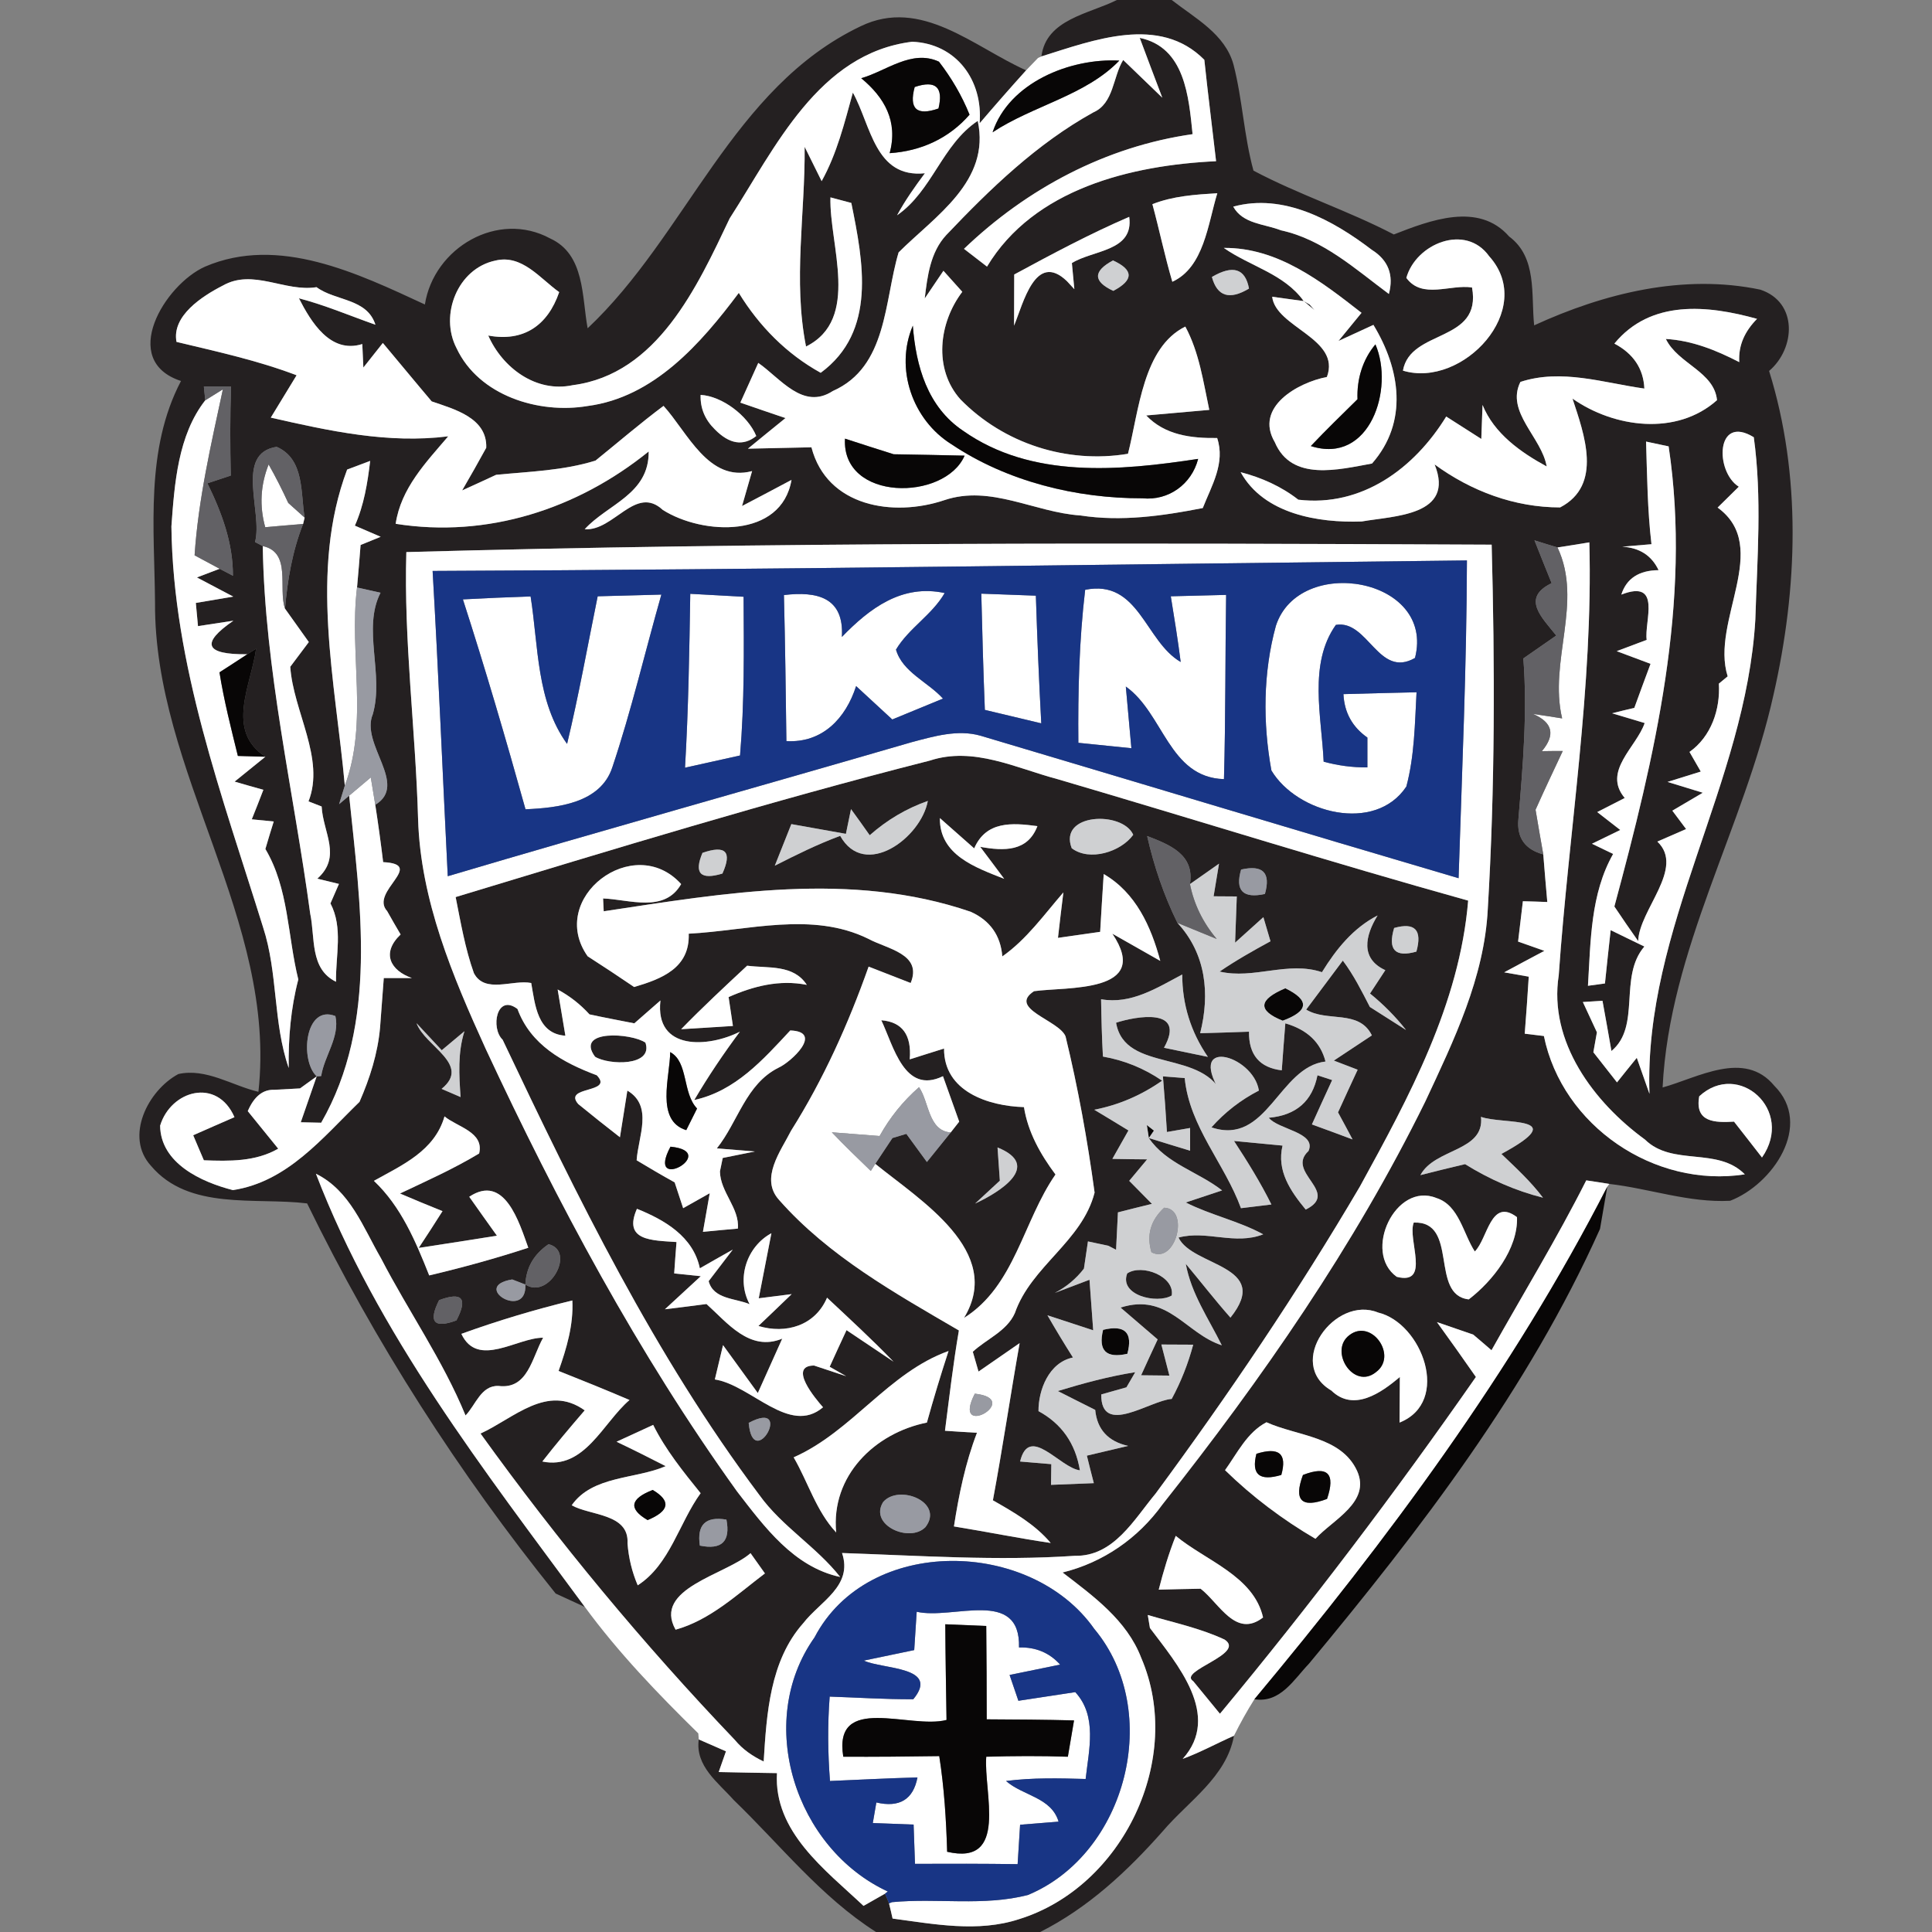 <?xml version="1.0" encoding="UTF-8" ?>
<!DOCTYPE svg PUBLIC "-//W3C//DTD SVG 1.1//EN" "http://www.w3.org/Graphics/SVG/1.1/DTD/svg11.dtd">
<svg width="125pt" height="125pt" viewBox="0 0 125 125" version="1.1" xmlns="http://www.w3.org/2000/svg">
<rect x="0" y="0" width="125" height="125" fill="#808080" stroke="none"/>
<g id="#242021ff">
<path fill="#242021" opacity="1.00" d=" M 72.26 0.00 L 75.81 0.00 C 77.32 1.18 79.27 2.20 79.81 4.19 C 80.39 6.44 80.48 8.79 81.10 11.04 C 84.04 12.60 87.23 13.63 90.18 15.17 C 92.51 14.26 95.66 13.04 97.64 15.30 C 99.47 16.66 99.05 19.07 99.26 21.05 C 103.79 18.97 108.92 17.70 113.89 18.74 C 116.34 19.55 116.17 22.55 114.46 24.00 C 116.57 30.77 116.31 38.08 114.75 44.93 C 112.84 53.55 108.01 61.41 107.57 70.36 C 109.85 69.73 112.86 67.91 114.79 70.24 C 117.35 72.79 114.68 76.64 111.94 77.69 C 109.28 77.83 106.73 76.90 104.12 76.60 C 103.74 76.54 103.00 76.42 102.63 76.37 C 100.74 80.12 98.55 83.70 96.50 87.36 C 96.21 87.11 95.62 86.60 95.32 86.35 C 94.73 86.15 93.56 85.74 92.97 85.54 C 93.82 86.71 94.66 87.90 95.49 89.09 C 90.27 96.58 84.76 103.86 78.93 110.88 C 78.35 110.17 77.78 109.47 77.20 108.77 C 76.18 108.11 80.65 107.01 79.23 106.08 C 77.65 105.34 75.92 104.98 74.26 104.49 C 74.29 104.70 74.36 105.12 74.40 105.33 C 76.16 107.67 79.05 110.99 76.52 113.80 C 77.66 113.38 78.73 112.79 79.84 112.30 C 79.35 114.98 76.89 116.53 75.23 118.48 C 72.95 121.06 70.40 123.44 67.30 125.00 L 56.68 125.00 C 53.11 122.73 50.48 119.36 47.47 116.46 C 46.47 115.33 44.97 114.27 45.21 112.54 L 46.97 113.31 L 46.50 114.65 C 47.75 114.68 49.01 114.70 50.27 114.72 C 50.05 118.52 53.40 120.98 55.87 123.31 C 56.22 123.11 56.91 122.72 57.26 122.52 C 57.33 122.68 57.46 122.99 57.52 123.15 C 57.58 123.39 57.70 123.89 57.75 124.13 C 60.44 124.49 63.27 125.04 65.93 124.17 C 72.65 122.09 76.64 113.78 73.84 107.27 C 72.91 104.83 70.73 103.26 68.75 101.74 C 71.38 101.09 73.63 99.53 75.21 97.34 C 81.65 89.21 87.62 80.61 92.21 71.28 C 94.06 67.32 96.04 63.25 96.26 58.80 C 96.73 50.95 96.72 43.09 96.51 35.24 C 73.11 35.13 49.69 35.07 26.29 35.72 C 26.12 41.49 26.89 47.23 27.05 53.00 C 27.21 58.24 29.28 63.15 31.42 67.85 C 36.06 77.81 41.27 87.56 47.69 96.50 C 49.46 98.79 51.35 101.38 54.36 102.03 C 52.82 100.07 50.60 98.77 49.14 96.74 C 42.34 87.68 37.35 77.46 32.52 67.27 C 31.73 66.52 32.13 64.26 33.48 65.28 C 34.33 67.60 36.42 68.75 38.61 69.57 C 39.76 70.76 36.39 70.24 37.41 71.43 C 38.30 72.16 39.20 72.87 40.11 73.58 C 40.23 72.83 40.47 71.32 40.59 70.56 C 42.28 71.56 41.29 73.55 41.19 75.07 C 42.00 75.56 42.82 76.04 43.65 76.50 C 43.79 76.92 44.07 77.76 44.20 78.17 C 44.63 77.93 45.49 77.44 45.92 77.20 C 45.81 77.82 45.59 79.07 45.48 79.70 C 46.04 79.64 47.17 79.54 47.74 79.49 C 47.86 78.17 46.60 77.13 46.58 75.79 L 46.76 74.92 C 47.28 74.82 48.32 74.61 48.84 74.50 C 48.22 74.45 47.00 74.35 46.38 74.30 C 47.76 72.57 48.25 70.14 50.37 69.08 C 51.16 68.73 53.32 66.75 51.13 66.67 C 49.37 68.56 47.58 70.59 44.92 71.17 C 45.82 69.64 46.81 68.17 47.87 66.75 C 45.84 67.78 42.36 68.01 42.73 64.73 C 42.31 65.10 41.47 65.84 41.04 66.21 C 40.07 66.02 39.11 65.84 38.14 65.63 C 37.55 64.98 36.86 64.44 36.08 64.02 L 36.58 67.01 C 34.77 66.89 34.62 65.02 34.37 63.60 C 33.18 63.36 31.37 64.32 30.66 62.96 C 30.09 61.36 29.81 59.69 29.48 58.04 C 39.67 54.95 49.85 51.83 60.16 49.21 C 62.99 48.28 65.74 49.70 68.42 50.41 C 77.28 53.01 86.09 55.79 94.99 58.27 C 94.43 64.97 91.16 70.98 87.99 76.76 C 83.96 83.62 79.49 90.23 74.77 96.63 C 73.37 98.31 72.06 100.71 69.55 100.66 C 64.54 101.00 59.50 100.65 54.48 100.48 C 55.20 102.62 53.06 103.61 51.97 105.02 C 49.81 107.45 49.60 110.89 49.41 113.97 C 48.70 113.63 48.05 113.19 47.55 112.58 C 41.61 106.36 36.11 99.73 31.09 92.75 C 33.24 91.77 35.40 89.51 37.83 91.25 C 36.90 92.33 35.97 93.43 35.09 94.56 C 37.82 95.12 39.01 92.05 40.73 90.58 C 39.21 89.93 37.68 89.31 36.14 88.70 C 36.66 87.23 37.11 85.72 37.03 84.14 C 34.60 84.73 32.20 85.45 29.85 86.30 C 30.91 88.55 33.46 86.54 35.14 86.55 C 34.41 87.85 34.16 89.91 32.25 89.67 C 31.12 89.63 30.78 90.90 30.12 91.58 C 28.65 88.00 26.42 84.83 24.65 81.41 C 23.49 79.41 22.66 77.04 20.44 75.94 C 24.41 86.28 31.33 95.13 37.84 103.97 C 37.37 103.75 36.42 103.32 35.95 103.10 C 29.69 95.32 24.25 86.85 19.87 77.86 C 16.51 77.45 12.23 78.34 9.77 75.43 C 8.04 73.54 9.58 70.54 11.54 69.49 C 13.34 69.09 15.02 70.24 16.72 70.64 C 17.94 59.49 9.96 49.99 10.03 38.98 C 9.99 34.17 9.39 29.08 11.71 24.65 C 7.68 23.33 10.64 18.42 13.27 17.25 C 18.03 15.21 23.15 17.69 27.49 19.70 C 28.07 16.03 32.21 13.59 35.60 15.43 C 37.85 16.46 37.64 19.20 38.02 21.24 C 44.44 15.20 47.38 5.66 55.68 1.70 C 59.60 -0.20 63.02 3.05 66.39 4.55 C 65.37 5.68 64.37 6.82 63.38 7.98 C 63.61 5.20 61.88 2.82 59.02 2.70 C 52.95 3.45 50.15 9.57 47.21 14.13 C 45.11 18.55 42.53 24.21 37.06 24.92 C 34.69 25.43 32.51 23.80 31.59 21.71 C 33.86 22.13 35.43 21.08 36.18 18.90 C 34.95 18.03 33.78 16.44 32.05 16.86 C 29.61 17.37 28.42 20.38 29.54 22.53 C 30.98 25.60 34.85 26.80 38.01 26.27 C 42.31 25.71 45.35 22.22 47.80 18.95 C 49.12 21.10 50.89 22.90 53.10 24.12 C 56.74 21.44 55.85 16.93 55.08 13.13 C 54.74 13.04 54.07 12.86 53.73 12.77 C 53.64 15.83 55.70 20.65 52.15 22.42 C 51.30 18.14 52.10 13.81 52.06 9.50 L 53.16 11.72 C 54.15 9.94 54.64 7.95 55.18 5.99 C 56.36 8.12 56.61 11.54 59.84 11.21 C 59.19 12.08 58.56 12.97 58.04 13.93 C 60.33 12.34 60.93 9.38 63.26 7.82 C 64.10 11.73 60.51 13.97 58.14 16.33 C 57.20 19.48 57.42 23.74 53.88 25.30 C 51.95 26.56 50.49 24.47 49.06 23.48 C 48.77 24.13 48.19 25.41 47.90 26.05 C 48.87 26.39 49.85 26.72 50.82 27.05 C 50.01 27.71 49.20 28.36 48.39 29.03 C 49.42 29.01 51.48 28.96 52.50 28.94 C 53.50 32.79 57.80 33.47 61.10 32.36 C 64.10 31.35 66.92 33.15 69.90 33.35 C 72.55 33.76 75.22 33.38 77.82 32.87 C 78.39 31.42 79.29 29.96 78.75 28.34 C 77.07 28.36 75.38 28.16 74.16 26.88 C 75.18 26.79 77.22 26.61 78.24 26.52 C 77.85 24.69 77.59 22.80 76.69 21.13 C 73.95 22.48 73.69 26.59 72.98 29.36 C 69.03 30.02 64.94 28.70 62.14 25.84 C 60.38 23.87 60.74 20.88 62.26 18.88 C 61.85 18.42 61.44 17.97 61.04 17.52 L 59.83 19.31 C 60.00 17.88 60.19 16.32 61.22 15.21 C 64.07 12.21 67.09 9.29 70.74 7.27 C 72.07 6.69 72.00 4.96 72.67 3.88 C 73.30 4.49 74.57 5.71 75.20 6.32 C 74.71 5.03 74.22 3.74 73.74 2.45 C 76.67 3.06 76.91 6.26 77.16 8.68 C 71.55 9.48 66.44 12.20 62.37 16.10 C 62.87 16.48 63.36 16.87 63.86 17.25 C 66.89 12.21 73.19 10.69 78.68 10.43 C 78.43 8.24 78.15 6.06 77.92 3.87 C 75.02 0.94 70.74 2.60 67.38 3.65 C 67.68 1.24 70.48 0.90 72.26 0.00 M 74.56 13.21 C 75.01 14.87 75.36 16.57 75.85 18.23 C 77.90 17.29 78.15 14.49 78.76 12.50 C 77.34 12.59 75.90 12.68 74.56 13.21 M 79.79 13.37 C 80.42 14.50 81.81 14.48 82.87 14.90 C 85.60 15.49 87.69 17.41 89.86 19.02 C 90.19 17.79 89.82 16.83 88.75 16.16 C 86.25 14.25 83.04 12.48 79.79 13.37 M 65.62 17.76 C 65.62 18.86 65.61 19.96 65.61 21.07 C 66.20 19.65 66.99 16.23 69.03 18.19 L 69.51 18.71 C 69.47 18.29 69.39 17.44 69.35 17.02 C 70.74 16.16 73.37 16.27 73.06 14.03 C 70.51 15.13 68.06 16.44 65.62 17.76 M 90.99 17.98 C 92.02 19.38 93.83 18.38 95.24 18.60 C 95.90 22.20 91.25 21.26 90.77 23.98 C 94.63 25.15 99.44 20.01 96.35 16.58 C 94.82 14.43 91.60 15.77 90.99 17.98 M 79.18 16.04 C 80.89 17.24 83.08 17.71 84.35 19.48 C 83.84 19.41 82.82 19.27 82.31 19.20 C 82.54 21.19 86.78 21.90 85.85 24.39 C 83.97 24.75 81.14 26.34 82.48 28.61 C 83.57 31.19 86.64 30.37 88.77 29.99 C 91.14 27.29 90.59 23.87 88.86 21.02 L 86.60 22.06 L 88.09 20.24 C 85.49 18.21 82.67 16.01 79.18 16.04 M 72.01 16.85 C 70.71 17.55 70.72 18.21 72.03 18.82 C 73.36 18.12 73.35 17.46 72.01 16.85 M 14.41 18.48 C 13.08 19.16 11.10 20.44 11.42 22.12 C 14.04 22.75 16.67 23.32 19.19 24.28 C 18.64 25.19 18.08 26.11 17.52 27.02 C 21.30 27.88 25.11 28.72 29.00 28.23 C 27.56 29.92 25.94 31.59 25.60 33.89 C 31.53 34.83 37.36 32.94 41.97 29.21 C 42.00 31.98 39.32 32.61 37.83 34.24 C 39.71 34.38 41.12 31.35 42.88 32.99 C 45.47 34.63 50.56 34.85 51.21 31.05 C 50.41 31.48 48.81 32.32 48.01 32.74 L 48.66 30.48 C 45.84 31.23 44.48 27.96 42.93 26.26 C 41.42 27.39 39.99 28.62 38.53 29.80 C 36.45 30.45 34.25 30.51 32.10 30.72 C 31.55 30.98 30.45 31.48 29.90 31.73 C 30.43 30.82 30.95 29.90 31.46 28.97 C 31.53 27.03 29.38 26.47 27.93 25.97 C 26.87 24.72 25.83 23.45 24.77 22.19 C 24.45 22.59 23.83 23.38 23.51 23.78 C 23.49 23.40 23.46 22.64 23.44 22.26 C 21.37 22.91 20.12 20.82 19.34 19.30 C 21.03 19.74 22.64 20.43 24.29 21.01 C 23.74 19.29 21.71 19.49 20.48 18.58 C 18.43 18.91 16.37 17.36 14.41 18.48 M 78.41 17.92 C 78.75 19.18 79.55 19.43 80.81 18.67 C 80.57 17.37 79.77 17.12 78.41 17.92 M 104.45 22.23 C 105.68 22.88 106.33 23.85 106.39 25.14 C 103.74 24.77 101.03 23.84 98.37 24.71 C 97.40 26.66 99.75 28.29 100.07 30.18 C 98.38 29.26 96.67 28.05 95.92 26.20 C 95.90 26.75 95.86 27.85 95.84 28.40 C 95.27 28.04 94.14 27.32 93.57 26.95 C 91.51 30.30 88.12 32.82 84.00 32.33 C 82.90 31.47 81.62 30.90 80.27 30.55 C 81.77 33.26 85.29 33.84 88.10 33.74 C 90.19 33.37 94.16 33.38 92.82 30.05 C 95.19 31.78 97.99 32.83 100.94 32.83 C 103.72 31.38 102.49 28.07 101.74 25.79 C 104.44 27.68 108.48 28.22 111.09 25.89 C 110.91 24.04 108.56 23.54 107.78 21.93 C 109.48 22.03 111.04 22.66 112.53 23.43 C 112.46 22.31 112.92 21.40 113.68 20.63 C 110.48 19.74 106.80 19.37 104.45 22.23 M 13.19 25.01 L 13.28 25.90 C 11.51 28.16 11.29 31.30 11.09 34.06 C 11.20 43.03 14.39 51.53 17.02 59.99 C 17.99 62.95 17.66 66.17 18.68 69.10 C 18.65 67.17 18.81 65.25 19.30 63.37 C 18.60 60.55 18.69 57.49 17.17 54.93 C 17.30 54.48 17.57 53.59 17.71 53.15 L 16.29 53.01 C 16.48 52.54 16.86 51.58 17.04 51.10 C 16.58 50.97 15.64 50.71 15.18 50.57 C 15.68 50.17 16.67 49.37 17.17 48.96 C 14.57 47.26 16.25 44.33 16.57 41.97 L 16.00 42.33 C 13.26 42.36 12.96 41.63 15.10 40.16 C 14.53 40.25 13.39 40.42 12.81 40.51 L 12.67 39.01 C 13.27 38.91 14.49 38.70 15.09 38.60 C 14.50 38.29 13.33 37.67 12.74 37.36 L 14.21 36.80 L 15.07 37.25 C 15.08 35.12 14.34 33.15 13.42 31.27 L 14.93 30.77 C 14.89 28.85 14.88 26.92 14.95 25.00 C 14.51 25.00 13.63 25.01 13.19 25.01 M 45.33 25.55 C 45.30 26.41 45.61 27.15 46.25 27.78 C 47.19 28.74 48.09 28.88 48.93 28.21 C 48.38 26.88 46.72 25.63 45.33 25.55 M 112.50 31.49 C 112.15 31.83 111.47 32.50 111.13 32.84 C 114.66 35.41 110.65 40.19 111.78 43.76 L 111.21 44.23 C 111.31 45.90 110.71 47.66 109.31 48.65 L 110.04 49.92 C 109.50 50.09 108.42 50.42 107.89 50.59 C 108.46 50.76 109.60 51.11 110.17 51.29 C 109.68 51.58 108.69 52.16 108.20 52.45 L 109.09 53.64 C 108.62 53.84 107.70 54.25 107.23 54.45 C 109.04 56.17 106.05 58.86 105.99 60.89 C 105.47 60.15 104.95 59.40 104.45 58.65 C 107.05 49.00 109.47 38.93 107.96 28.88 L 106.50 28.57 C 106.57 30.79 106.59 33.01 106.85 35.21 C 106.38 35.25 105.44 35.33 104.96 35.37 C 106.08 35.44 106.86 35.94 107.31 36.89 C 106.04 36.90 105.23 37.43 104.90 38.47 C 107.56 37.44 106.37 40.23 106.54 41.40 C 106.06 41.58 105.09 41.95 104.60 42.13 C 105.15 42.33 106.24 42.75 106.79 42.95 C 106.52 43.66 106.00 45.09 105.74 45.80 C 105.38 45.88 104.66 46.06 104.30 46.15 C 104.83 46.31 105.88 46.62 106.41 46.78 C 105.88 48.34 103.66 49.90 105.12 51.63 C 104.68 51.86 103.79 52.31 103.34 52.54 C 103.72 52.83 104.46 53.41 104.83 53.70 C 104.38 53.92 103.46 54.37 103.00 54.59 L 104.37 55.25 C 102.90 57.84 102.92 60.88 102.74 63.78 L 103.84 63.63 C 103.93 62.77 104.11 61.04 104.21 60.18 C 104.75 60.44 105.84 60.98 106.39 61.24 C 104.70 63.21 106.20 66.39 104.26 68.00 C 104.12 67.19 103.83 65.56 103.68 64.75 L 102.41 64.83 C 102.64 65.32 103.09 66.30 103.32 66.79 L 103.09 68.08 C 103.47 68.57 104.23 69.54 104.62 70.03 C 105.04 69.50 105.47 68.97 105.90 68.44 L 106.72 70.77 C 106.35 60.02 112.96 50.69 113.57 40.08 C 113.69 36.16 114.01 32.20 113.47 28.29 C 111.00 26.77 110.95 30.52 112.50 31.49 M 16.50 35.07 L 17.00 35.33 C 17.13 43.37 19.00 51.18 20.07 59.11 C 20.40 60.66 20.03 62.69 21.74 63.52 C 21.71 61.83 22.21 60.03 21.38 58.45 C 21.52 58.14 21.79 57.51 21.93 57.19 L 20.53 56.85 C 22.14 55.42 20.90 53.88 20.81 52.18 L 19.96 51.85 C 21.05 49.08 18.97 46.02 18.78 43.14 C 19.08 42.74 19.68 41.94 19.98 41.54 C 19.60 41.00 18.82 39.92 18.44 39.38 C 18.60 37.51 18.92 35.65 19.61 33.90 L 19.71 33.49 C 19.44 31.89 19.71 29.70 17.90 28.91 C 15.16 29.33 17.02 33.15 16.50 35.07 M 22.46 30.38 C 20.00 36.93 21.70 44.09 22.31 50.83 C 22.22 51.13 22.03 51.73 21.94 52.03 L 22.59 51.48 C 23.31 58.51 24.49 66.19 20.78 72.64 L 19.46 72.61 C 19.72 71.87 20.23 70.38 20.49 69.64 L 19.41 70.42 C 19.00 70.44 18.17 70.49 17.75 70.51 C 17.01 70.48 16.44 70.94 16.03 71.89 C 16.52 72.49 17.51 73.71 18.00 74.32 C 16.52 75.17 14.83 75.13 13.19 75.07 C 13.01 74.66 12.67 73.85 12.50 73.45 C 13.17 73.15 14.51 72.57 15.17 72.28 C 14.04 69.69 11.05 70.55 10.36 72.83 C 10.39 75.27 13.03 76.48 15.07 77.00 C 18.60 76.46 20.86 73.62 23.26 71.29 C 23.93 69.76 24.44 68.16 24.59 66.48 C 24.65 65.68 24.77 64.08 24.83 63.28 C 25.28 63.28 26.19 63.28 26.65 63.28 C 25.28 62.80 24.64 61.68 25.92 60.46 C 25.70 60.09 25.26 59.33 25.05 58.95 C 23.89 57.69 27.60 55.92 24.79 55.78 C 24.64 54.54 24.47 53.30 24.28 52.07 C 26.45 50.76 23.30 48.16 24.12 46.21 C 24.86 43.63 23.43 40.67 24.62 38.35 C 24.24 38.27 23.48 38.10 23.10 38.01 C 23.16 37.33 23.28 35.95 23.33 35.26 C 23.66 35.13 24.30 34.87 24.63 34.73 C 24.21 34.55 23.38 34.19 22.96 34.01 C 23.55 32.68 23.78 31.25 23.95 29.82 C 23.57 29.96 22.83 30.24 22.46 30.38 M 99.28 34.96 C 99.64 35.88 100.02 36.81 100.39 37.73 C 98.39 38.70 99.78 39.97 100.69 41.12 C 100.16 41.49 99.10 42.23 98.56 42.60 C 98.83 46.08 98.53 49.55 98.24 53.01 C 98.13 54.20 98.67 54.96 99.85 55.28 C 99.91 56.05 100.04 57.59 100.11 58.36 C 99.71 58.34 98.92 58.32 98.53 58.31 C 98.45 58.96 98.30 60.27 98.22 60.92 L 99.92 61.52 C 99.27 61.86 97.97 62.56 97.32 62.91 C 97.72 62.98 98.51 63.12 98.91 63.19 C 98.83 64.42 98.75 65.65 98.65 66.88 L 99.89 67.03 C 101.08 72.85 107.05 76.89 112.89 75.98 C 111.12 74.18 108.21 75.48 106.43 73.73 C 103.12 71.32 100.18 67.40 100.85 63.10 C 101.50 53.77 103.08 44.46 102.83 35.09 C 102.31 35.18 101.29 35.34 100.77 35.42 C 100.40 35.31 99.65 35.08 99.28 34.96 M 54.73 53.95 C 53.84 53.79 52.08 53.48 51.20 53.32 C 50.84 54.22 50.48 55.12 50.13 56.01 C 51.51 55.31 52.90 54.62 54.36 54.08 C 55.94 56.91 59.59 54.22 60.03 51.82 C 58.64 52.31 57.39 53.05 56.27 54.04 C 55.97 53.61 55.37 52.77 55.06 52.35 C 54.98 52.75 54.81 53.55 54.73 53.95 M 60.81 52.93 C 60.78 55.33 63.13 56.13 64.97 56.86 C 64.58 56.34 63.81 55.30 63.42 54.79 C 64.96 55.07 66.49 55.11 67.12 53.45 C 65.48 53.23 63.80 53.11 63.03 54.89 C 62.47 54.40 61.36 53.42 60.81 52.93 M 69.34 54.88 C 70.50 55.76 72.53 55.11 73.32 54.01 C 72.63 52.45 68.46 52.60 69.34 54.88 M 74.22 54.09 C 74.66 56.03 75.30 57.93 76.18 59.71 C 78.02 61.70 78.30 64.28 77.65 66.85 C 78.71 66.82 79.76 66.79 80.81 66.75 C 80.79 68.25 81.50 69.08 82.93 69.25 C 82.98 68.49 83.10 66.97 83.16 66.21 C 84.58 66.62 85.44 67.44 85.76 68.68 C 82.73 69.03 81.99 74.16 78.38 72.94 C 79.25 71.96 80.28 71.16 81.45 70.56 C 81.09 68.21 76.47 66.95 79.18 71.02 C 77.98 67.79 72.78 69.49 72.21 66.17 C 73.46 65.76 76.79 65.14 75.31 67.79 L 78.15 68.38 C 77.04 66.76 76.49 64.98 76.49 63.05 C 74.86 63.91 73.18 65.00 71.24 64.65 C 71.26 65.89 71.29 67.13 71.36 68.36 C 72.74 68.60 74.02 69.12 75.19 69.92 C 73.85 70.86 72.39 71.49 70.80 71.80 C 71.54 72.24 72.27 72.69 73.01 73.14 C 72.75 73.60 72.23 74.52 71.97 74.98 C 72.53 74.99 73.66 75.01 74.22 75.01 C 73.93 75.36 73.35 76.05 73.06 76.40 C 73.43 76.77 74.16 77.51 74.53 77.89 C 73.98 78.02 72.88 78.30 72.33 78.44 C 72.30 79.05 72.24 80.26 72.21 80.86 L 71.71 80.60 C 71.38 80.53 70.72 80.39 70.39 80.32 C 70.33 80.76 70.20 81.64 70.13 82.08 C 69.63 82.73 69.00 83.26 68.25 83.65 C 68.81 83.44 69.93 83.01 70.49 82.80 L 70.73 86.07 C 69.99 85.83 68.51 85.34 67.77 85.10 C 68.30 86.02 68.85 86.93 69.42 87.83 C 67.86 88.15 67.18 89.94 67.19 91.30 C 68.68 92.11 69.58 93.38 69.87 95.13 C 68.57 94.97 66.59 92.12 66.00 94.56 C 66.50 94.60 67.51 94.69 68.02 94.73 L 68.00 96.07 C 68.69 96.04 70.07 95.99 70.77 95.96 C 70.65 95.52 70.43 94.62 70.32 94.18 C 70.99 94.02 72.33 93.71 72.99 93.55 C 71.69 93.26 70.98 92.48 70.86 91.22 C 70.25 90.92 69.04 90.30 68.44 90.00 C 70.08 89.50 71.74 89.05 73.45 88.78 L 72.88 89.76 L 71.25 90.22 C 71.23 92.97 74.40 90.61 75.81 90.51 C 76.41 89.40 76.87 88.23 77.20 87.00 L 75.14 86.99 C 75.27 87.50 75.53 88.50 75.66 89.00 L 73.83 88.98 C 74.09 88.40 74.63 87.24 74.90 86.66 C 74.30 86.15 73.10 85.12 72.50 84.60 C 75.57 83.62 76.70 86.28 79.05 87.04 C 78.20 85.32 77.07 83.70 76.72 81.77 C 77.69 82.93 78.61 84.12 79.61 85.25 C 82.34 81.85 77.14 81.96 76.25 80.07 C 78.06 79.58 79.90 80.58 81.73 79.86 C 80.13 78.99 78.34 78.62 76.72 77.80 L 79.07 77.02 C 77.54 75.82 75.45 75.29 74.33 73.63 C 75.00 73.84 76.33 74.25 77.00 74.45 L 77.00 72.98 L 75.50 73.24 C 75.43 72.04 75.34 70.84 75.24 69.64 C 75.59 69.67 76.30 69.72 76.65 69.75 C 76.96 72.91 79.23 75.27 80.29 78.17 C 80.78 78.11 81.76 77.99 82.26 77.93 C 81.55 76.50 80.71 75.15 79.84 73.82 C 80.63 73.90 82.20 74.04 82.98 74.12 C 82.59 75.75 83.49 77.06 84.48 78.26 C 86.75 77.13 83.15 75.86 84.66 74.47 C 85.20 73.26 82.69 73.08 82.09 72.32 C 83.87 72.16 84.91 71.24 85.24 69.57 L 86.19 69.88 C 85.75 70.84 85.31 71.79 84.88 72.75 C 85.76 73.07 86.63 73.39 87.51 73.72 C 87.28 73.28 86.81 72.41 86.57 71.97 C 86.99 71.05 87.41 70.13 87.84 69.21 L 86.30 68.62 C 86.91 68.21 88.14 67.40 88.76 66.99 C 87.93 65.29 85.86 66.15 84.51 65.32 C 85.10 64.53 86.29 62.94 86.88 62.15 C 87.58 63.08 88.10 64.12 88.63 65.15 C 89.22 65.53 90.38 66.27 90.97 66.64 C 90.29 65.77 89.49 64.97 88.64 64.28 C 88.89 63.90 89.38 63.15 89.63 62.77 C 87.99 62.02 88.33 60.53 89.13 59.23 C 87.55 60.04 86.45 61.41 85.53 62.90 C 83.33 62.16 81.11 63.38 78.91 62.86 C 79.96 62.14 81.08 61.51 82.20 60.90 C 82.08 60.51 81.85 59.73 81.74 59.34 C 81.28 59.75 80.37 60.58 79.91 60.99 C 79.94 60.24 79.99 58.75 80.02 58.00 L 78.52 57.99 C 78.61 57.47 78.78 56.41 78.87 55.88 C 78.40 56.21 77.46 56.87 76.99 57.20 C 77.30 55.28 75.67 54.65 74.22 54.09 M 45.45 55.18 C 44.89 56.51 45.32 56.95 46.74 56.52 C 47.38 55.10 46.95 54.66 45.45 55.18 M 38.02 61.87 C 39.03 62.52 40.03 63.18 41.03 63.86 C 42.82 63.33 44.64 62.63 44.56 60.41 C 48.41 60.21 52.53 58.95 56.18 60.74 C 57.39 61.40 59.70 61.71 58.92 63.60 C 58.01 63.25 57.11 62.90 56.20 62.54 C 54.89 66.24 53.28 69.83 51.18 73.16 C 50.52 74.47 49.14 76.25 50.41 77.64 C 53.61 81.27 57.91 83.67 62.04 86.08 C 61.67 88.23 61.42 90.40 61.14 92.57 C 61.66 92.61 62.69 92.67 63.21 92.70 C 62.46 94.65 62.04 96.70 61.72 98.76 C 63.81 99.10 65.88 99.52 67.98 99.83 C 66.96 98.62 65.59 97.84 64.24 97.07 C 64.87 93.69 65.37 90.29 65.97 86.90 C 65.31 87.36 63.98 88.28 63.31 88.74 C 63.22 88.42 63.03 87.78 62.94 87.46 C 63.83 86.63 65.14 86.13 65.66 84.96 C 66.71 81.92 70.01 80.33 70.82 77.16 C 70.36 73.77 69.75 70.38 68.94 67.05 C 68.51 66.00 65.18 65.26 66.90 64.13 C 68.99 63.83 74.57 64.29 71.97 60.41 C 72.74 60.85 74.30 61.73 75.07 62.17 C 74.47 59.94 73.49 57.76 71.41 56.55 C 71.35 57.49 71.23 59.35 71.18 60.29 C 70.49 60.39 69.13 60.58 68.45 60.68 C 68.53 59.94 68.71 58.47 68.80 57.74 C 67.55 59.18 66.43 60.77 64.85 61.88 C 64.74 60.52 64.05 59.55 62.80 58.99 C 55.06 56.34 46.91 57.78 39.06 58.96 L 39.02 58.13 C 40.70 58.19 42.99 59.09 44.07 57.20 C 41.01 53.81 35.37 58.11 38.02 61.87 M 80.30 56.26 C 79.90 57.62 80.42 58.15 81.84 57.84 C 82.23 56.46 81.71 55.94 80.30 56.26 M 84.43 60.21 C 85.03 60.83 85.03 60.83 84.43 60.21 M 90.20 60.04 C 89.78 61.45 90.26 61.96 91.64 61.57 C 92.03 60.17 91.55 59.66 90.20 60.04 M 48.34 62.48 C 46.89 63.83 45.44 65.18 44.07 66.59 C 44.90 66.54 46.58 66.43 47.42 66.38 C 47.35 65.91 47.21 64.98 47.14 64.51 C 48.75 63.80 50.43 63.37 52.20 63.72 C 51.33 62.38 49.70 62.66 48.34 62.48 M 21.07 63.98 C 21.72 64.61 21.72 64.61 21.07 63.98 M 20.49 69.64 L 20.78 69.62 C 20.98 68.32 22.00 67.09 21.70 65.74 C 19.73 64.96 19.38 68.60 20.49 69.64 M 26.95 66.20 C 27.49 67.70 30.52 68.87 28.57 70.45 C 28.88 70.58 29.49 70.85 29.80 70.98 C 29.70 69.55 29.61 68.11 30.05 66.72 L 28.58 67.95 C 28.17 67.51 27.36 66.64 26.95 66.20 M 109.94 70.93 C 109.63 72.64 110.99 72.64 112.19 72.57 C 112.79 73.34 113.40 74.11 114.00 74.89 C 116.13 71.84 112.48 68.58 109.94 70.93 M 28.76 72.23 C 28.12 74.46 26.04 75.37 24.19 76.40 C 25.95 78.06 26.89 80.31 27.77 82.52 C 29.93 82.01 32.07 81.42 34.18 80.73 C 33.59 79.09 32.65 75.91 30.36 77.43 C 30.95 78.27 31.55 79.11 32.15 79.95 C 30.89 80.15 28.36 80.55 27.09 80.74 C 27.61 79.95 28.13 79.16 28.63 78.36 C 27.71 77.99 26.79 77.61 25.88 77.22 C 27.61 76.40 29.36 75.62 31.00 74.63 C 31.34 73.24 29.57 72.91 28.76 72.23 M 95.82 72.26 C 96.06 74.52 92.83 74.28 91.90 76.03 C 92.86 75.78 93.83 75.55 94.79 75.32 C 96.35 76.29 98.04 77.04 99.83 77.49 C 99.04 76.44 98.08 75.56 97.14 74.66 C 101.78 72.15 97.23 72.78 95.82 72.26 M 24.33 73.34 C 24.94 73.88 24.94 73.88 24.33 73.34 M 37.33 73.25 C 37.87 73.82 37.87 73.82 37.33 73.25 M 32.39 75.24 C 32.92 75.78 32.92 75.78 32.39 75.24 M 90.37 82.61 C 92.60 83.18 91.04 80.17 91.47 79.10 C 94.41 78.99 92.48 83.79 95.03 84.07 C 96.58 82.88 98.22 80.80 98.15 78.75 C 96.44 77.46 96.26 80.14 95.42 80.97 C 94.67 79.83 94.40 77.97 92.93 77.51 C 90.29 76.44 88.14 81.02 90.37 82.61 M 41.21 78.21 C 40.29 80.29 42.19 80.25 43.77 80.36 C 43.73 80.87 43.65 81.88 43.62 82.39 L 45.34 82.57 C 44.76 83.11 43.60 84.18 43.02 84.71 C 43.70 84.63 45.04 84.46 45.71 84.37 C 47.05 85.57 48.50 87.48 50.61 86.61 C 50.22 87.49 49.43 89.25 49.03 90.13 C 48.47 89.36 47.35 87.81 46.78 87.03 C 46.65 87.59 46.38 88.69 46.25 89.25 C 48.61 89.62 51.08 92.90 53.25 91.05 C 52.77 90.51 50.96 88.36 52.67 88.35 C 53.19 88.52 54.23 88.87 54.75 89.04 L 53.68 88.43 C 54.04 87.64 54.40 86.85 54.77 86.06 C 55.53 86.57 57.05 87.59 57.81 88.10 C 56.43 86.67 54.96 85.32 53.51 83.96 C 52.74 85.77 50.85 86.33 49.07 85.79 C 49.61 85.27 50.69 84.25 51.22 83.73 C 50.69 83.80 49.63 83.93 49.09 84.00 C 49.30 82.95 49.70 80.84 49.91 79.79 C 48.33 80.64 47.61 82.72 48.50 84.38 C 47.58 83.99 46.16 84.07 45.85 82.89 C 46.24 82.38 47.02 81.36 47.41 80.85 C 46.88 81.15 45.81 81.75 45.28 82.06 C 44.85 80.00 43.00 78.93 41.21 78.21 M 35.49 80.50 C 34.54 81.15 34.04 82.01 33.99 83.11 C 35.54 84.11 37.27 80.93 35.49 80.50 M 81.37 81.37 C 81.65 81.65 81.65 81.65 81.37 81.37 M 33.99 83.11 L 33.14 82.78 C 30.39 83.23 34.11 85.48 33.99 83.11 M 28.41 84.12 C 27.70 85.53 28.08 85.97 29.53 85.43 C 30.28 84.00 29.90 83.56 28.41 84.12 M 86.14 89.97 C 87.58 91.37 89.36 90.12 90.57 89.09 C 90.56 89.83 90.56 91.30 90.55 92.04 C 93.91 90.70 92.01 85.60 89.16 84.92 C 86.37 83.78 83.14 88.21 86.14 89.97 M 51.35 94.29 C 52.28 95.89 52.81 97.77 54.10 99.15 C 53.75 95.49 56.59 92.72 59.97 92.04 C 60.40 90.49 60.87 88.94 61.37 87.41 C 57.47 88.81 55.14 92.61 51.35 94.29 M 39.89 93.28 C 40.96 93.79 42.02 94.32 43.07 94.86 C 41.12 95.71 38.34 95.46 36.99 97.39 C 38.17 98.07 40.71 97.91 40.60 99.85 C 40.67 100.79 40.89 101.70 41.26 102.57 C 43.35 101.22 43.93 98.54 45.33 96.61 C 44.20 95.21 43.06 93.80 42.26 92.19 C 41.67 92.46 40.49 93.01 39.89 93.28 M 48.44 92.06 C 48.73 95.32 51.43 90.47 48.44 92.06 M 81.94 92.02 C 80.69 92.67 80.05 94.02 79.26 95.12 C 81.02 96.84 82.99 98.32 85.11 99.56 C 86.22 98.33 88.72 97.19 87.80 95.16 C 86.77 92.93 83.93 92.92 81.94 92.02 M 57.14 97.18 C 56.20 98.68 58.87 99.85 59.88 98.80 C 61.11 97.19 58.16 96.00 57.14 97.18 M 45.28 100.00 C 46.70 100.29 47.27 99.73 47.00 98.32 C 45.65 98.09 45.08 98.65 45.28 100.00 M 76.07 99.37 C 75.62 100.50 75.27 101.67 74.97 102.85 C 75.65 102.83 77.00 102.80 77.68 102.79 C 78.89 103.73 79.95 106.02 81.72 104.65 C 81.11 101.96 78.01 100.98 76.07 99.37 M 43.71 105.44 C 45.94 104.82 47.68 103.17 49.49 101.80 C 49.26 101.47 48.79 100.82 48.56 100.49 C 46.96 101.89 42.21 102.77 43.71 105.44 M 47.19 109.29 C 47.75 109.84 47.75 109.84 47.19 109.29 Z" />
<path fill="#242021" opacity="1.00" d=" M 84.35 19.48 L 84.74 19.71 L 85.04 20.06 C 84.87 19.91 84.52 19.63 84.35 19.48 Z" />
<path fill="#242021" opacity="1.00" d=" M 79.48 64.41 C 80.12 65.03 80.12 65.03 79.48 64.41 Z" />
<path fill="#242021" opacity="1.00" d=" M 57.02 66.01 C 58.38 66.12 58.99 66.96 58.86 68.54 C 59.41 68.36 60.52 68.02 61.08 67.84 C 61.06 70.62 63.94 71.56 66.25 71.63 C 66.51 73.26 67.32 74.69 68.29 75.99 C 66.19 79.01 65.66 83.21 62.37 85.27 C 64.99 80.97 59.52 77.65 56.63 75.30 C 56.91 74.88 57.46 74.05 57.74 73.63 C 57.97 73.56 58.41 73.43 58.64 73.36 C 58.97 73.82 59.64 74.72 59.97 75.18 C 60.49 74.54 61.00 73.91 61.51 73.27 L 62.06 72.57 C 61.80 71.84 61.27 70.36 61.01 69.63 C 58.51 70.84 57.82 67.69 57.02 66.01 M 64.54 74.24 C 64.58 74.78 64.65 75.85 64.69 76.39 C 64.29 76.76 63.49 77.50 63.09 77.87 C 64.68 77.13 67.45 75.42 64.54 74.24 Z" />
<path fill="#242021" opacity="1.00" d=" M 38.50 68.37 C 37.18 66.58 40.88 66.84 41.76 67.46 C 42.28 69.00 39.38 68.92 38.50 68.37 Z" />
<path fill="#242021" opacity="1.00" d=" M 72.93 82.39 C 73.88 81.75 76.02 82.58 75.81 83.82 C 74.86 84.38 72.39 83.81 72.93 82.39 Z" />
</g>
<g id="#ffffffff">
<path fill="#ffffff" opacity="1.00" d=" M 67.38 3.65 C 70.74 2.60 75.02 0.94 77.92 3.87 C 78.15 6.06 78.43 8.24 78.68 10.43 C 73.19 10.69 66.89 12.21 63.86 17.25 C 63.36 16.87 62.87 16.48 62.37 16.10 C 66.44 12.20 71.55 9.48 77.16 8.68 C 76.91 6.26 76.67 3.06 73.74 2.45 C 74.22 3.74 74.71 5.03 75.20 6.32 C 74.57 5.71 73.30 4.49 72.67 3.88 C 72.00 4.96 72.07 6.69 70.74 7.27 C 67.09 9.29 64.07 12.21 61.22 15.21 C 60.19 16.32 60.00 17.88 59.83 19.31 L 61.04 17.52 C 61.44 17.97 61.85 18.42 62.26 18.88 C 60.74 20.88 60.38 23.87 62.14 25.84 C 64.94 28.70 69.03 30.02 72.98 29.36 C 73.69 26.59 73.95 22.48 76.69 21.13 C 77.59 22.80 77.85 24.69 78.24 26.52 C 77.22 26.61 75.18 26.79 74.16 26.88 C 75.38 28.16 77.07 28.36 78.75 28.34 C 79.29 29.96 78.39 31.42 77.82 32.87 C 75.22 33.38 72.55 33.76 69.90 33.35 C 66.92 33.15 64.10 31.35 61.10 32.36 C 57.80 33.47 53.50 32.79 52.50 28.94 C 51.48 28.96 49.42 29.01 48.39 29.03 C 49.20 28.36 50.01 27.71 50.82 27.05 C 49.85 26.72 48.87 26.39 47.90 26.05 C 48.19 25.41 48.77 24.13 49.06 23.48 C 50.49 24.47 51.95 26.56 53.88 25.30 C 57.42 23.74 57.20 19.48 58.14 16.33 C 60.51 13.97 64.10 11.73 63.26 7.82 C 60.93 9.38 60.33 12.34 58.04 13.93 C 58.56 12.97 59.19 12.08 59.84 11.21 C 56.61 11.54 56.36 8.12 55.18 5.99 C 54.64 7.95 54.15 9.94 53.16 11.72 L 52.06 9.50 C 52.10 13.81 51.30 18.14 52.15 22.42 C 55.70 20.65 53.64 15.83 53.73 12.77 C 54.07 12.86 54.74 13.04 55.08 13.13 C 55.85 16.93 56.74 21.44 53.10 24.12 C 50.89 22.90 49.12 21.10 47.80 18.95 C 45.35 22.22 42.31 25.71 38.01 26.27 C 34.85 26.80 30.98 25.60 29.54 22.53 C 28.42 20.38 29.61 17.37 32.05 16.86 C 33.78 16.44 34.95 18.03 36.18 18.90 C 35.43 21.08 33.86 22.13 31.59 21.71 C 32.51 23.80 34.69 25.43 37.06 24.92 C 42.53 24.21 45.11 18.55 47.21 14.13 C 50.15 9.57 52.95 3.45 59.02 2.70 C 61.88 2.82 63.61 5.20 63.38 7.98 C 64.37 6.82 65.37 5.68 66.39 4.55 C 66.58 4.35 66.97 3.95 67.16 3.75 L 67.38 3.65 M 55.72 5.06 C 57.22 6.30 58.12 7.85 57.56 9.91 C 59.59 9.78 61.40 8.95 62.73 7.42 C 62.23 6.18 61.56 5.04 60.75 3.99 C 58.99 3.17 57.32 4.61 55.72 5.06 M 64.22 8.56 C 66.83 6.83 70.25 6.18 72.42 3.92 C 69.23 3.75 65.28 5.35 64.22 8.56 M 61.57 28.75 C 65.16 31.15 69.62 32.25 73.92 32.24 C 75.60 32.41 77.10 31.33 77.52 29.69 C 72.45 30.46 66.75 31.00 62.31 27.87 C 60.01 26.33 59.26 23.69 59.06 21.07 C 57.88 23.84 59.03 27.17 61.57 28.75 M 54.67 28.38 C 54.45 32.46 61.13 32.43 62.41 29.48 C 60.88 29.44 59.35 29.42 57.82 29.39 C 57.03 29.14 55.45 28.64 54.67 28.38 Z" />
<path fill="#ffffff" opacity="1.00" d=" M 59.18 5.63 C 60.54 5.17 61.05 5.64 60.72 7.02 C 59.31 7.51 58.80 7.05 59.18 5.63 Z" />
<path fill="#ffffff" opacity="1.00" d=" M 74.56 13.21 C 75.90 12.68 77.34 12.59 78.76 12.50 C 78.15 14.49 77.90 17.29 75.85 18.23 C 75.36 16.57 75.01 14.87 74.56 13.21 Z" />
<path fill="#ffffff" opacity="1.00" d=" M 79.79 13.37 C 83.04 12.48 86.25 14.25 88.75 16.16 C 89.82 16.83 90.19 17.79 89.86 19.02 C 87.69 17.41 85.60 15.49 82.87 14.90 C 81.81 14.48 80.42 14.50 79.79 13.37 Z" />
<path fill="#ffffff" opacity="1.00" d=" M 65.62 17.76 C 68.06 16.44 70.51 15.13 73.06 14.03 C 73.37 16.27 70.74 16.16 69.35 17.02 C 69.39 17.44 69.47 18.29 69.51 18.71 L 69.03 18.19 C 66.99 16.23 66.20 19.65 65.61 21.07 C 65.61 19.96 65.62 18.86 65.62 17.76 Z" />
<path fill="#ffffff" opacity="1.00" d=" M 90.99 17.98 C 91.60 15.77 94.82 14.43 96.35 16.58 C 99.44 20.01 94.63 25.15 90.77 23.98 C 91.25 21.26 95.90 22.20 95.24 18.60 C 93.83 18.38 92.02 19.38 90.99 17.98 Z" />
<path fill="#ffffff" opacity="1.00" d=" M 79.18 16.04 C 82.67 16.01 85.49 18.21 88.09 20.24 L 86.60 22.06 L 88.86 21.02 C 90.59 23.87 91.14 27.29 88.77 29.99 C 86.64 30.37 83.57 31.19 82.48 28.61 C 81.14 26.34 83.97 24.75 85.85 24.39 C 86.78 21.90 82.54 21.19 82.31 19.20 C 82.82 19.27 83.84 19.41 84.35 19.48 C 84.52 19.63 84.87 19.91 85.04 20.06 C 85.15 20.17 85.38 20.38 85.49 20.49 C 85.38 20.38 85.15 20.17 85.04 20.06 L 84.74 19.71 L 84.35 19.48 C 83.08 17.71 80.89 17.24 79.18 16.04 M 87.83 25.83 C 86.82 26.83 85.79 27.82 84.81 28.86 C 88.64 30.09 90.22 25.14 88.99 22.28 C 88.16 23.27 87.78 24.53 87.83 25.83 Z" />
<path fill="#ffffff" opacity="1.00" d=" M 14.41 18.48 C 16.37 17.36 18.43 18.91 20.48 18.58 C 21.71 19.49 23.74 19.29 24.29 21.01 C 22.64 20.43 21.03 19.74 19.34 19.30 C 20.12 20.82 21.37 22.91 23.44 22.26 C 23.46 22.64 23.49 23.40 23.51 23.78 C 23.83 23.38 24.45 22.59 24.77 22.19 C 25.83 23.45 26.87 24.72 27.93 25.97 C 29.38 26.47 31.53 27.03 31.46 28.97 C 30.95 29.90 30.43 30.82 29.90 31.73 C 30.45 31.48 31.55 30.98 32.10 30.72 C 34.25 30.51 36.45 30.45 38.53 29.80 C 39.99 28.62 41.42 27.39 42.93 26.26 C 44.48 27.96 45.84 31.23 48.66 30.48 L 48.01 32.74 C 48.81 32.32 50.41 31.48 51.21 31.05 C 50.56 34.85 45.47 34.63 42.88 32.99 C 41.12 31.35 39.71 34.38 37.83 34.24 C 39.32 32.61 42.00 31.98 41.97 29.21 C 37.36 32.94 31.53 34.83 25.60 33.89 C 25.94 31.59 27.56 29.92 29.00 28.23 C 25.11 28.72 21.30 27.88 17.52 27.02 C 18.08 26.11 18.64 25.19 19.19 24.28 C 16.67 23.32 14.04 22.75 11.42 22.12 C 11.10 20.44 13.08 19.16 14.41 18.48 Z" />
<path fill="#ffffff" opacity="1.00" d=" M 104.45 22.23 C 106.80 19.37 110.48 19.74 113.68 20.63 C 112.92 21.40 112.46 22.31 112.53 23.43 C 111.04 22.66 109.48 22.03 107.78 21.93 C 108.56 23.54 110.91 24.04 111.09 25.89 C 108.48 28.22 104.44 27.68 101.74 25.79 C 102.49 28.07 103.72 31.38 100.94 32.83 C 97.99 32.83 95.19 31.78 92.82 30.05 C 94.16 33.38 90.19 33.37 88.10 33.74 C 85.29 33.84 81.77 33.26 80.27 30.55 C 81.62 30.90 82.90 31.47 84.00 32.33 C 88.12 32.82 91.51 30.30 93.57 26.95 C 94.14 27.32 95.27 28.04 95.84 28.40 C 95.86 27.85 95.90 26.75 95.92 26.20 C 96.67 28.05 98.38 29.26 100.07 30.18 C 99.75 28.29 97.40 26.66 98.37 24.71 C 101.03 23.84 103.74 24.77 106.39 25.14 C 106.33 23.85 105.68 22.88 104.45 22.23 Z" />
<path fill="#ffffff" opacity="1.00" d=" M 45.33 25.55 C 46.72 25.63 48.38 26.88 48.93 28.21 C 48.09 28.88 47.19 28.74 46.25 27.78 C 45.61 27.15 45.30 26.41 45.33 25.55 Z" />
<path fill="#ffffff" opacity="1.00" d=" M 11.09 34.06 C 11.29 31.30 11.51 28.16 13.28 25.90 L 14.42 25.19 C 13.66 28.74 12.83 32.30 12.59 35.93 C 13.00 36.15 13.80 36.58 14.21 36.80 L 12.74 37.36 C 13.33 37.67 14.50 38.29 15.09 38.60 C 14.49 38.70 13.27 38.91 12.67 39.01 L 12.81 40.51 C 13.39 40.42 14.53 40.25 15.10 40.16 C 12.96 41.63 13.26 42.36 16.00 42.33 C 15.55 42.63 14.65 43.21 14.20 43.50 C 14.49 45.33 14.95 47.12 15.39 48.91 C 15.84 48.92 16.72 48.95 17.17 48.96 C 16.67 49.37 15.68 50.17 15.18 50.57 C 15.64 50.71 16.58 50.97 17.04 51.10 C 16.86 51.58 16.48 52.54 16.29 53.01 L 17.71 53.15 C 17.57 53.59 17.30 54.48 17.17 54.93 C 18.69 57.49 18.60 60.55 19.30 63.37 C 18.81 65.25 18.65 67.17 18.68 69.10 C 17.66 66.17 17.99 62.95 17.02 59.99 C 14.39 51.53 11.20 43.03 11.09 34.06 Z" />
<path fill="#ffffff" opacity="1.00" d=" M 112.50 31.49 C 110.95 30.52 111.00 26.77 113.47 28.29 C 114.01 32.20 113.69 36.16 113.57 40.08 C 112.96 50.69 106.35 60.02 106.72 70.77 L 105.90 68.44 C 105.47 68.97 105.04 69.50 104.62 70.03 C 104.23 69.54 103.47 68.57 103.09 68.08 L 103.32 66.79 C 103.09 66.30 102.64 65.32 102.41 64.83 L 103.68 64.75 C 103.83 65.56 104.12 67.19 104.26 68.00 C 106.20 66.39 104.70 63.21 106.39 61.24 C 105.84 60.98 104.75 60.44 104.21 60.18 C 104.11 61.04 103.93 62.77 103.84 63.63 L 102.74 63.78 C 102.92 60.88 102.90 57.84 104.37 55.25 L 103.00 54.59 C 103.46 54.37 104.38 53.92 104.83 53.70 C 104.46 53.41 103.72 52.83 103.34 52.54 C 103.79 52.31 104.68 51.86 105.12 51.63 C 103.66 49.90 105.88 48.34 106.41 46.78 C 105.88 46.62 104.83 46.31 104.30 46.15 C 104.66 46.06 105.38 45.88 105.74 45.80 C 106.00 45.09 106.52 43.66 106.79 42.95 C 106.24 42.75 105.15 42.33 104.60 42.13 C 105.09 41.95 106.06 41.58 106.54 41.40 C 106.37 40.23 107.56 37.44 104.90 38.47 C 105.23 37.43 106.04 36.90 107.31 36.89 C 106.86 35.94 106.08 35.44 104.96 35.37 C 105.44 35.33 106.38 35.25 106.85 35.21 C 106.59 33.01 106.57 30.79 106.50 28.57 L 107.96 28.88 C 109.47 38.93 107.05 49.00 104.45 58.65 C 104.95 59.40 105.47 60.15 105.99 60.89 C 106.05 58.86 109.04 56.17 107.23 54.45 C 107.70 54.25 108.62 53.84 109.09 53.64 L 108.20 52.45 C 108.69 52.16 109.68 51.58 110.17 51.29 C 109.60 51.11 108.46 50.76 107.89 50.59 C 108.42 50.42 109.50 50.09 110.04 49.92 L 109.31 48.65 C 110.71 47.66 111.31 45.90 111.21 44.23 L 111.78 43.76 C 110.65 40.19 114.66 35.41 111.13 32.84 C 111.47 32.50 112.15 31.83 112.50 31.49 Z" />
<path fill="#ffffff" opacity="1.00" d=" M 17.38 30.05 C 17.84 30.86 18.26 31.69 18.65 32.54 C 18.91 32.77 19.44 33.25 19.71 33.49 L 19.61 33.90 C 19.00 33.95 17.77 34.05 17.16 34.11 C 16.78 32.74 16.85 31.39 17.38 30.05 Z" />
<path fill="#ffffff" opacity="1.00" d=" M 22.46 30.38 C 22.83 30.24 23.57 29.96 23.95 29.82 C 23.78 31.25 23.55 32.68 22.96 34.01 C 23.38 34.19 24.21 34.55 24.63 34.73 C 24.30 34.87 23.66 35.13 23.33 35.26 C 23.28 35.95 23.16 37.33 23.10 38.01 C 22.58 42.27 23.85 46.72 22.31 50.83 C 21.70 44.09 20.00 36.93 22.46 30.38 Z" />
<path fill="#ffffff" opacity="1.00" d=" M 26.29 35.72 C 49.69 35.07 73.11 35.13 96.51 35.24 C 96.72 43.09 96.73 50.95 96.26 58.80 C 96.04 63.25 94.06 67.32 92.21 71.28 C 87.62 80.61 81.65 89.21 75.21 97.34 C 73.63 99.53 71.38 101.09 68.75 101.74 C 70.73 103.26 72.91 104.83 73.84 107.27 C 76.64 113.78 72.65 122.09 65.93 124.17 C 63.27 125.04 60.44 124.49 57.75 124.13 C 57.70 123.89 57.58 123.39 57.52 123.15 L 57.71 123.07 C 60.63 122.79 63.66 123.35 66.52 122.60 C 72.89 119.94 75.26 110.72 70.80 105.39 C 66.70 99.55 56.16 99.32 52.70 105.94 C 48.81 111.43 51.46 119.61 57.44 122.38 L 57.26 122.52 C 56.91 122.72 56.22 123.11 55.87 123.31 C 53.40 120.98 50.05 118.52 50.27 114.72 C 49.01 114.70 47.75 114.68 46.50 114.65 L 46.97 113.31 L 45.21 112.54 L 45.18 112.15 C 42.56 109.58 40.01 106.93 37.84 103.97 C 31.33 95.13 24.41 86.28 20.44 75.94 C 22.66 77.04 23.49 79.41 24.65 81.41 C 26.42 84.83 28.65 88.00 30.12 91.58 C 30.78 90.90 31.12 89.63 32.25 89.67 C 34.16 89.91 34.41 87.85 35.14 86.55 C 33.46 86.54 30.91 88.55 29.85 86.30 C 32.20 85.45 34.60 84.73 37.03 84.14 C 37.11 85.72 36.66 87.23 36.14 88.70 C 37.68 89.31 39.21 89.93 40.73 90.58 C 39.01 92.05 37.82 95.12 35.09 94.56 C 35.97 93.43 36.90 92.33 37.83 91.25 C 35.40 89.51 33.24 91.77 31.09 92.75 C 36.11 99.73 41.61 106.36 47.55 112.58 C 48.05 113.19 48.70 113.63 49.41 113.97 C 49.60 110.89 49.81 107.45 51.97 105.02 C 53.06 103.61 55.20 102.62 54.48 100.48 C 59.50 100.65 64.54 101.00 69.55 100.66 C 72.06 100.71 73.37 98.31 74.77 96.63 C 79.49 90.23 83.96 83.62 87.99 76.76 C 91.16 70.98 94.43 64.97 94.99 58.27 C 86.09 55.79 77.28 53.01 68.42 50.41 C 65.74 49.70 62.99 48.28 60.16 49.21 C 49.85 51.83 39.67 54.95 29.48 58.04 C 29.81 59.69 30.09 61.36 30.66 62.96 C 31.37 64.32 33.18 63.36 34.37 63.60 C 34.62 65.02 34.77 66.89 36.58 67.01 L 36.08 64.02 C 36.86 64.44 37.55 64.98 38.14 65.63 C 39.11 65.84 40.07 66.02 41.04 66.21 C 41.47 65.84 42.31 65.10 42.73 64.73 C 42.36 68.01 45.84 67.78 47.87 66.75 C 46.81 68.17 45.82 69.64 44.92 71.17 C 47.58 70.59 49.37 68.56 51.13 66.67 C 53.32 66.75 51.16 68.73 50.37 69.08 C 48.25 70.14 47.76 72.57 46.38 74.30 C 47.00 74.35 48.22 74.45 48.84 74.50 C 48.32 74.61 47.28 74.82 46.76 74.92 L 46.58 75.79 C 46.60 77.13 47.86 78.17 47.74 79.49 C 47.17 79.54 46.04 79.64 45.48 79.70 C 45.59 79.07 45.81 77.82 45.92 77.20 C 45.49 77.44 44.63 77.93 44.20 78.17 C 44.07 77.76 43.79 76.92 43.65 76.50 C 42.82 76.04 42.00 75.56 41.19 75.07 C 41.29 73.55 42.28 71.56 40.59 70.56 C 40.47 71.32 40.23 72.83 40.11 73.58 C 39.20 72.87 38.30 72.16 37.41 71.43 C 36.39 70.24 39.76 70.76 38.61 69.57 C 36.42 68.75 34.33 67.60 33.48 65.28 C 32.13 64.26 31.73 66.52 32.52 67.27 C 37.35 77.46 42.34 87.68 49.14 96.74 C 50.60 98.77 52.82 100.07 54.36 102.03 C 51.35 101.38 49.46 98.79 47.69 96.50 C 41.27 87.56 36.06 77.81 31.42 67.85 C 29.28 63.15 27.21 58.24 27.05 53.00 C 26.89 47.23 26.12 41.49 26.29 35.72 M 27.99 36.94 C 28.37 43.52 28.64 50.11 28.97 56.69 C 38.95 53.73 48.98 50.93 58.98 48.02 C 60.42 47.64 61.96 47.18 63.44 47.60 C 73.76 50.67 84.05 53.78 94.37 56.82 C 94.59 49.97 94.89 43.12 94.91 36.26 C 72.60 36.51 50.30 36.85 27.99 36.94 M 38.50 68.37 C 39.38 68.92 42.28 69.00 41.76 67.46 C 40.88 66.84 37.18 66.58 38.50 68.37 M 43.36 68.07 C 43.36 69.63 42.38 72.50 44.40 73.12 C 44.58 72.77 44.92 72.07 45.10 71.72 C 44.14 70.72 44.55 68.71 43.36 68.07 M 43.38 74.19 C 41.71 77.31 46.67 74.51 43.38 74.19 Z" />
<path fill="#ffffff" opacity="1.00" d=" M 100.77 35.42 C 101.29 35.34 102.31 35.18 102.83 35.09 C 103.08 44.46 101.50 53.77 100.85 63.10 C 100.18 67.40 103.12 71.32 106.43 73.73 C 108.21 75.48 111.12 74.18 112.89 75.98 C 107.05 76.89 101.08 72.85 99.89 67.03 L 98.65 66.88 C 98.75 65.65 98.83 64.42 98.91 63.19 C 98.51 63.12 97.72 62.98 97.32 62.91 C 97.97 62.56 99.27 61.86 99.92 61.52 L 98.22 60.92 C 98.30 60.27 98.45 58.96 98.53 58.31 C 98.92 58.32 99.71 58.34 100.11 58.36 C 100.04 57.59 99.91 56.05 99.85 55.28 C 99.72 54.56 99.47 53.11 99.35 52.39 C 99.92 51.11 100.52 49.85 101.11 48.59 C 100.77 48.59 100.10 48.59 99.76 48.60 C 100.65 47.54 100.46 46.74 99.18 46.19 C 99.65 46.26 100.60 46.40 101.07 46.48 C 100.19 42.78 102.44 38.95 100.77 35.42 Z" />
<path fill="#ffffff" opacity="1.00" d=" M 17.00 35.33 C 18.88 35.74 17.98 38.05 18.44 39.38 C 18.82 39.92 19.60 41.00 19.98 41.54 C 19.68 41.94 19.08 42.74 18.78 43.14 C 18.97 46.02 21.05 49.08 19.96 51.85 L 20.81 52.18 C 20.90 53.88 22.14 55.42 20.53 56.85 L 21.93 57.19 C 21.79 57.51 21.52 58.14 21.38 58.45 C 22.21 60.03 21.71 61.83 21.74 63.52 C 20.03 62.69 20.40 60.66 20.07 59.11 C 19.00 51.18 17.13 43.37 17.00 35.33 Z" />
<path fill="#ffffff" opacity="1.00" d=" M 70.21 38.16 C 73.69 37.46 74.08 41.49 76.39 42.83 C 76.21 41.41 75.98 39.99 75.75 38.58 C 76.65 38.56 78.44 38.51 79.33 38.49 C 79.27 42.46 79.30 46.44 79.19 50.41 C 75.62 50.30 75.29 46.15 72.84 44.42 C 72.93 45.41 73.11 47.41 73.20 48.41 C 72.34 48.32 70.62 48.15 69.77 48.06 C 69.74 44.76 69.82 41.45 70.21 38.16 Z" />
<path fill="#ffffff" opacity="1.00" d=" M 82.55 40.49 C 84.05 35.86 92.88 37.37 91.55 42.57 C 89.18 43.93 88.52 40.08 86.43 40.43 C 84.64 42.95 85.51 46.38 85.64 49.28 C 86.56 49.53 87.50 49.66 88.47 49.65 C 88.47 49.17 88.47 48.20 88.47 47.72 C 87.50 47.04 86.98 46.11 86.92 44.91 C 88.49 44.86 90.07 44.83 91.65 44.79 C 91.54 46.83 91.52 48.91 90.99 50.89 C 88.97 53.93 83.92 52.62 82.26 49.85 C 81.70 46.78 81.72 43.51 82.55 40.49 Z" />
<path fill="#ffffff" opacity="1.00" d=" M 29.95 38.78 C 31.40 38.70 32.86 38.64 34.33 38.59 C 34.84 41.80 34.70 45.38 36.69 48.13 C 37.45 44.97 38.02 41.77 38.67 38.58 C 39.70 38.55 41.76 38.50 42.79 38.47 C 41.73 42.19 40.85 45.97 39.62 49.64 C 38.86 51.97 36.08 52.27 34.00 52.36 C 32.73 47.81 31.40 43.27 29.95 38.78 Z" />
<path fill="#ffffff" opacity="1.00" d=" M 44.66 38.42 C 45.53 38.47 47.25 38.56 48.11 38.61 C 48.13 42.03 48.17 45.46 47.88 48.88 C 46.99 49.08 45.21 49.47 44.32 49.67 C 44.54 45.92 44.60 42.17 44.66 38.42 Z" />
<path fill="#ffffff" opacity="1.00" d=" M 50.72 38.50 C 52.89 38.24 54.62 38.66 54.47 41.21 C 56.25 39.37 58.35 37.77 61.12 38.37 C 60.30 39.79 58.80 40.64 57.97 42.03 C 58.39 43.49 60.05 44.13 61.01 45.20 C 60.19 45.54 58.55 46.21 57.73 46.55 C 56.95 45.83 56.17 45.11 55.39 44.39 C 54.72 46.48 53.21 48.08 50.88 47.95 C 50.84 44.80 50.80 41.65 50.72 38.50 Z" />
<path fill="#ffffff" opacity="1.00" d=" M 63.49 38.41 C 64.37 38.44 66.14 38.51 67.02 38.54 C 67.11 41.30 67.22 44.05 67.37 46.80 C 66.15 46.51 64.94 46.22 63.72 45.93 C 63.62 43.42 63.55 40.92 63.49 38.41 Z" />
<path fill="#ffffff" opacity="1.00" d=" M 22.59 51.48 C 22.94 51.19 23.64 50.60 23.99 50.30 L 24.28 52.07 C 24.47 53.30 24.64 54.54 24.79 55.78 C 27.60 55.92 23.89 57.69 25.05 58.95 C 25.26 59.33 25.70 60.09 25.92 60.46 C 24.64 61.68 25.28 62.80 26.65 63.28 C 26.19 63.28 25.28 63.28 24.83 63.28 C 24.77 64.08 24.65 65.68 24.59 66.48 C 24.44 68.16 23.93 69.76 23.26 71.29 C 20.86 73.62 18.60 76.46 15.07 77.00 C 13.03 76.48 10.39 75.27 10.36 72.83 C 11.05 70.55 14.04 69.69 15.17 72.28 C 14.51 72.57 13.17 73.15 12.50 73.45 C 12.67 73.85 13.01 74.66 13.19 75.07 C 14.83 75.13 16.52 75.17 18.00 74.32 C 17.51 73.71 16.52 72.49 16.03 71.89 C 16.44 70.94 17.01 70.48 17.75 70.51 C 18.17 70.49 19.00 70.44 19.41 70.42 L 20.49 69.64 C 20.23 70.38 19.72 71.87 19.46 72.61 C 18.73 73.30 18.73 73.30 19.46 72.61 L 20.78 72.64 C 24.49 66.19 23.31 58.51 22.59 51.48 Z" />
<path fill="#ffffff" opacity="1.00" d=" M 60.81 52.93 C 61.36 53.42 62.47 54.40 63.03 54.89 C 63.80 53.11 65.48 53.23 67.12 53.45 C 66.49 55.11 64.96 55.07 63.42 54.79 C 63.81 55.30 64.58 56.34 64.97 56.86 C 63.13 56.13 60.78 55.33 60.81 52.93 Z" />
<path fill="#ffffff" opacity="1.00" d=" M 38.02 61.87 C 35.37 58.11 41.01 53.81 44.07 57.20 C 42.99 59.09 40.70 58.19 39.02 58.13 L 39.06 58.96 C 46.91 57.78 55.06 56.34 62.80 58.99 C 64.05 59.55 64.74 60.52 64.85 61.88 C 66.43 60.77 67.55 59.18 68.80 57.74 C 68.71 58.47 68.53 59.94 68.45 60.68 C 69.13 60.58 70.49 60.39 71.18 60.29 C 71.23 59.35 71.35 57.49 71.41 56.55 C 73.49 57.76 74.47 59.94 75.07 62.17 C 74.30 61.73 72.74 60.85 71.97 60.41 C 74.57 64.29 68.99 63.83 66.90 64.13 C 65.18 65.26 68.51 66.00 68.94 67.05 C 69.75 70.38 70.36 73.77 70.82 77.16 C 70.01 80.33 66.71 81.92 65.66 84.96 C 65.14 86.13 63.83 86.63 62.94 87.46 C 63.03 87.78 63.22 88.42 63.31 88.74 C 63.98 88.28 65.31 87.36 65.97 86.90 C 65.37 90.29 64.87 93.69 64.24 97.07 C 65.59 97.84 66.96 98.62 67.98 99.83 C 65.88 99.52 63.81 99.10 61.72 98.76 C 62.04 96.70 62.46 94.65 63.21 92.70 C 62.69 92.67 61.66 92.61 61.14 92.57 C 61.42 90.40 61.67 88.23 62.04 86.08 C 57.91 83.67 53.61 81.27 50.41 77.64 C 49.14 76.25 50.52 74.47 51.18 73.16 C 53.28 69.83 54.89 66.24 56.20 62.54 C 57.11 62.90 58.01 63.25 58.92 63.60 C 59.70 61.71 57.39 61.40 56.18 60.74 C 52.53 58.95 48.41 60.21 44.56 60.41 C 44.64 62.63 42.82 63.33 41.03 63.86 C 40.03 63.18 39.03 62.52 38.02 61.87 M 57.02 66.01 C 57.82 67.69 58.51 70.84 61.01 69.63 C 61.27 70.36 61.80 71.84 62.06 72.57 L 61.51 73.27 C 60.05 73.16 60.12 71.29 59.46 70.34 C 58.42 71.25 57.57 72.31 56.91 73.50 C 56.14 73.44 54.59 73.32 53.82 73.26 C 54.64 74.12 55.49 74.94 56.34 75.76 L 56.63 75.30 C 59.52 77.65 64.99 80.97 62.37 85.27 C 65.66 83.21 66.19 79.01 68.29 75.99 C 67.32 74.69 66.51 73.26 66.25 71.63 C 63.94 71.56 61.06 70.62 61.08 67.84 C 60.52 68.02 59.41 68.36 58.86 68.54 C 58.99 66.96 58.38 66.12 57.02 66.01 M 63.07 90.17 C 61.50 93.23 66.27 90.52 63.07 90.17 Z" />
<path fill="#ffffff" opacity="1.00" d=" M 48.34 62.48 C 49.70 62.66 51.33 62.38 52.20 63.72 C 50.43 63.37 48.75 63.80 47.14 64.51 C 47.21 64.98 47.35 65.91 47.42 66.38 C 46.58 66.43 44.90 66.54 44.07 66.59 C 45.44 65.18 46.89 63.83 48.34 62.48 Z" />
<path fill="#ffffff" opacity="1.00" d=" M 21.07 63.98 C 21.72 64.61 21.72 64.61 21.07 63.98 Z" />
<path fill="#ffffff" opacity="1.00" d=" M 109.94 70.93 C 112.48 68.58 116.13 71.84 114.00 74.89 C 113.40 74.11 112.79 73.34 112.19 72.57 C 110.99 72.64 109.63 72.64 109.94 70.93 Z" />
<path fill="#ffffff" opacity="1.00" d=" M 28.76 72.23 C 29.57 72.91 31.34 73.24 31.00 74.63 C 29.36 75.62 27.61 76.40 25.88 77.22 C 26.79 77.61 27.71 77.99 28.63 78.36 C 28.13 79.16 27.61 79.95 27.09 80.74 C 28.36 80.55 30.89 80.15 32.15 79.95 C 31.55 79.11 30.95 78.27 30.36 77.43 C 32.65 75.91 33.59 79.09 34.18 80.73 C 32.07 81.42 29.93 82.01 27.77 82.52 C 26.89 80.31 25.95 78.06 24.19 76.40 C 26.04 75.37 28.12 74.46 28.76 72.23 Z" />
<path fill="#ffffff" opacity="1.00" d=" M 102.63 76.37 C 103.00 76.42 103.74 76.54 104.12 76.60 L 103.99 76.78 C 97.85 88.77 89.77 99.62 81.16 109.94 C 80.68 110.70 80.24 111.49 79.84 112.30 C 78.73 112.79 77.66 113.38 76.52 113.80 C 79.05 110.99 76.16 107.67 74.40 105.33 C 74.36 105.12 74.29 104.70 74.26 104.49 C 75.92 104.98 77.65 105.34 79.23 106.08 C 80.65 107.01 76.18 108.11 77.20 108.77 C 77.78 109.47 78.35 110.17 78.93 110.88 C 84.76 103.86 90.27 96.58 95.49 89.09 C 94.66 87.90 93.82 86.71 92.97 85.54 C 93.56 85.74 94.73 86.15 95.32 86.35 C 95.62 86.60 96.21 87.11 96.50 87.36 C 98.55 83.70 100.74 80.12 102.63 76.37 Z" />
<path fill="#ffffff" opacity="1.00" d=" M 90.37 82.61 C 88.14 81.02 90.29 76.44 92.93 77.51 C 94.40 77.97 94.67 79.83 95.42 80.97 C 96.26 80.14 96.44 77.46 98.15 78.75 C 98.22 80.80 96.58 82.88 95.03 84.07 C 92.48 83.79 94.41 78.99 91.47 79.10 C 91.04 80.17 92.60 83.18 90.37 82.61 Z" />
<path fill="#ffffff" opacity="1.00" d=" M 41.21 78.21 C 43.00 78.93 44.85 80.00 45.28 82.06 C 45.81 81.75 46.88 81.15 47.41 80.85 C 47.02 81.36 46.24 82.38 45.85 82.89 C 46.16 84.07 47.58 83.99 48.50 84.38 C 47.61 82.72 48.33 80.64 49.91 79.79 C 49.70 80.84 49.30 82.95 49.09 84.00 C 49.63 83.93 50.69 83.80 51.22 83.73 C 50.69 84.25 49.61 85.27 49.07 85.79 C 50.85 86.33 52.74 85.77 53.51 83.96 C 54.96 85.32 56.43 86.67 57.81 88.10 C 57.05 87.59 55.53 86.57 54.77 86.06 C 54.40 86.85 54.04 87.64 53.68 88.43 L 54.75 89.04 C 54.23 88.87 53.19 88.52 52.67 88.35 C 50.96 88.36 52.77 90.51 53.25 91.05 C 51.08 92.90 48.61 89.62 46.25 89.25 C 46.38 88.69 46.65 87.59 46.78 87.03 C 47.35 87.81 48.47 89.36 49.03 90.13 C 49.43 89.25 50.22 87.49 50.61 86.61 C 48.50 87.48 47.05 85.57 45.71 84.37 C 45.04 84.46 43.70 84.63 43.02 84.71 C 43.60 84.18 44.76 83.11 45.34 82.57 L 43.62 82.39 C 43.65 81.88 43.73 80.87 43.77 80.36 C 42.19 80.25 40.29 80.29 41.21 78.21 Z" />
<path fill="#ffffff" opacity="1.00" d=" M 81.37 81.37 C 81.65 81.65 81.65 81.65 81.37 81.37 Z" />
<path fill="#ffffff" opacity="1.00" d=" M 86.14 89.97 C 83.14 88.21 86.37 83.78 89.16 84.92 C 92.01 85.60 93.91 90.70 90.55 92.04 C 90.56 91.30 90.56 89.83 90.57 89.09 C 89.36 90.12 87.58 91.37 86.14 89.97 M 87.31 86.38 C 85.95 87.39 87.57 89.95 89.02 88.78 C 90.46 87.73 88.74 85.28 87.31 86.38 Z" />
<path fill="#ffffff" opacity="1.00" d=" M 51.35 94.29 C 55.14 92.61 57.47 88.81 61.37 87.41 C 60.87 88.94 60.40 90.49 59.97 92.04 C 56.59 92.72 53.75 95.49 54.10 99.15 C 52.81 97.77 52.28 95.89 51.35 94.29 Z" />
<path fill="#ffffff" opacity="1.00" d=" M 39.89 93.28 C 40.49 93.01 41.67 92.46 42.26 92.19 C 43.06 93.80 44.20 95.21 45.33 96.61 C 43.93 98.54 43.35 101.22 41.26 102.57 C 40.89 101.70 40.67 100.79 40.60 99.85 C 40.71 97.91 38.17 98.07 36.99 97.39 C 38.34 95.46 41.12 95.71 43.07 94.86 C 42.02 94.32 40.96 93.79 39.89 93.28 M 42.23 96.40 C 40.76 96.97 40.65 97.62 41.90 98.35 C 43.32 97.76 43.43 97.11 42.23 96.40 Z" />
<path fill="#ffffff" opacity="1.00" d=" M 81.94 92.02 C 83.93 92.92 86.77 92.93 87.80 95.16 C 88.72 97.19 86.22 98.33 85.11 99.56 C 82.99 98.32 81.02 96.84 79.26 95.12 C 80.05 94.02 80.69 92.67 81.94 92.02 M 81.29 94.06 C 80.95 95.40 81.48 95.85 82.90 95.43 C 83.29 94.05 82.75 93.60 81.29 94.06 M 84.30 95.43 C 83.69 97.08 84.21 97.60 85.86 96.98 C 86.42 95.33 85.90 94.81 84.30 95.43 Z" />
<path fill="#ffffff" opacity="1.00" d=" M 76.07 99.37 C 78.01 100.98 81.11 101.96 81.72 104.65 C 79.95 106.02 78.89 103.73 77.68 102.79 C 77.00 102.80 75.65 102.83 74.97 102.85 C 75.27 101.67 75.62 100.50 76.07 99.37 Z" />
<path fill="#ffffff" opacity="1.00" d=" M 43.71 105.44 C 42.21 102.77 46.96 101.89 48.56 100.49 C 48.79 100.82 49.26 101.47 49.49 101.80 C 47.68 103.17 45.94 104.82 43.71 105.44 Z" />
<path fill="#ffffff" opacity="1.00" d=" M 59.31 104.28 C 61.65 104.82 66.03 102.71 65.93 106.59 C 67.01 106.56 67.90 106.93 68.59 107.70 C 67.77 107.87 66.14 108.20 65.32 108.37 C 65.46 108.79 65.75 109.63 65.89 110.04 C 66.81 109.90 68.65 109.62 69.57 109.48 C 71.01 111.04 70.45 113.21 70.24 115.10 C 68.52 115.05 66.80 115.01 65.09 115.23 C 66.18 116.19 68.02 116.28 68.49 117.86 C 67.87 117.91 66.62 118.01 66.00 118.06 C 65.96 118.70 65.88 119.97 65.84 120.61 C 63.63 120.58 61.41 120.58 59.20 120.59 C 59.18 119.95 59.13 118.69 59.11 118.05 C 58.45 118.03 57.13 117.97 56.47 117.95 L 56.70 116.62 C 58.20 116.97 59.09 116.42 59.36 115.00 C 57.47 115.05 55.58 115.15 53.70 115.23 C 53.56 113.42 53.54 111.59 53.68 109.77 C 55.48 109.83 57.28 109.95 59.09 109.94 C 60.85 107.81 57.09 108.01 55.89 107.44 C 56.70 107.27 58.34 106.93 59.15 106.76 C 59.19 106.14 59.27 104.90 59.31 104.28 M 61.16 105.09 C 61.17 107.15 61.21 109.21 61.24 111.28 C 58.89 111.90 53.89 109.53 54.56 113.66 C 56.63 113.67 58.70 113.65 60.77 113.62 C 61.09 115.67 61.22 117.74 61.28 119.81 C 65.28 120.74 63.63 115.96 63.81 113.66 C 65.57 113.61 67.33 113.60 69.09 113.66 C 69.22 112.87 69.36 112.09 69.49 111.31 C 67.61 111.26 65.72 111.25 63.84 111.24 C 63.84 109.22 63.83 107.21 63.81 105.20 C 63.15 105.17 61.83 105.12 61.16 105.09 Z" />
</g>
<g id="#060404f9">
<path fill="#060404" opacity="0.98" d=" M 55.72 5.06 C 57.32 4.61 58.99 3.17 60.75 3.99 C 61.56 5.04 62.23 6.18 62.73 7.42 C 61.40 8.95 59.59 9.78 57.56 9.91 C 58.12 7.85 57.22 6.30 55.72 5.06 M 59.18 5.63 C 58.80 7.05 59.31 7.51 60.72 7.02 C 61.05 5.64 60.54 5.17 59.18 5.63 Z" />
<path fill="#060404" opacity="0.98" d=" M 64.22 8.56 C 65.28 5.35 69.23 3.75 72.42 3.92 C 70.25 6.18 66.83 6.83 64.22 8.56 Z" />
<path fill="#060404" opacity="0.98" d=" M 85.04 20.06 C 85.15 20.17 85.38 20.38 85.49 20.49 C 85.38 20.38 85.15 20.17 85.04 20.06 Z" />
<path fill="#060404" opacity="0.98" d=" M 61.57 28.75 C 59.03 27.17 57.88 23.84 59.06 21.07 C 59.26 23.69 60.01 26.33 62.31 27.87 C 66.75 31.00 72.45 30.46 77.52 29.69 C 77.10 31.33 75.60 32.41 73.92 32.24 C 69.62 32.25 65.16 31.15 61.57 28.75 Z" />
<path fill="#060404" opacity="0.98" d=" M 87.83 25.83 C 87.78 24.53 88.16 23.27 88.99 22.28 C 90.22 25.14 88.64 30.09 84.81 28.86 C 85.79 27.82 86.82 26.83 87.83 25.83 Z" />
<path fill="#060404" opacity="0.98" d=" M 54.67 28.38 C 55.45 28.64 57.03 29.14 57.82 29.39 C 59.35 29.42 60.88 29.44 62.41 29.48 C 61.13 32.43 54.45 32.46 54.67 28.38 Z" />
<path fill="#060404" opacity="0.98" d=" M 16.00 42.33 L 16.57 41.97 C 16.25 44.33 14.57 47.26 17.17 48.96 C 16.72 48.95 15.84 48.92 15.39 48.91 C 14.95 47.12 14.49 45.33 14.20 43.50 C 14.65 43.21 15.55 42.63 16.00 42.33 Z" />
<path fill="#060404" opacity="0.98" d=" M 82.99 66.04 C 81.35 65.38 81.41 64.68 83.16 63.94 C 84.74 64.71 84.69 65.41 82.99 66.04 Z" />
<path fill="#060404" opacity="0.98" d=" M 43.36 68.07 C 44.55 68.71 44.14 70.72 45.10 71.72 C 44.92 72.07 44.58 72.77 44.40 73.12 C 42.38 72.50 43.36 69.63 43.36 68.07 Z" />
<path fill="#060404" opacity="0.98" d=" M 19.46 72.61 C 18.73 73.30 18.73 73.30 19.46 72.61 Z" />
<path fill="#060404" opacity="0.98" d=" M 74.20 72.79 L 74.66 73.15 L 74.33 73.63 C 74.30 73.42 74.23 73.00 74.20 72.79 Z" />
<path fill="#060404" opacity="0.98" d=" M 43.38 74.19 C 46.67 74.51 41.71 77.31 43.38 74.19 Z" />
<path fill="#060404" opacity="0.98" d=" M 96.38 74.38 C 96.66 74.65 96.66 74.65 96.38 74.38 Z" />
<path fill="#060404" opacity="0.98" d=" M 81.16 109.94 C 89.77 99.62 97.85 88.77 103.99 76.78 C 103.87 77.46 103.64 78.83 103.52 79.51 C 98.87 89.89 91.91 98.94 84.69 107.64 C 83.72 108.65 82.84 110.21 81.16 109.94 Z" />
<path fill="#060404" opacity="0.98" d=" M 71.37 86.04 C 72.78 85.70 73.31 86.21 72.94 87.59 C 71.57 87.90 71.04 87.39 71.37 86.04 Z" />
<path fill="#060404" opacity="0.98" d=" M 87.31 86.38 C 88.74 85.28 90.46 87.73 89.02 88.78 C 87.57 89.95 85.95 87.39 87.31 86.38 Z" />
<path fill="#060404" opacity="0.98" d=" M 81.29 94.06 C 82.75 93.60 83.29 94.05 82.90 95.43 C 81.48 95.85 80.95 95.40 81.29 94.06 Z" />
<path fill="#060404" opacity="0.98" d=" M 84.30 95.43 C 85.90 94.81 86.42 95.33 85.86 96.98 C 84.21 97.60 83.69 97.08 84.30 95.43 Z" />
<path fill="#060404" opacity="0.98" d=" M 42.23 96.40 C 43.43 97.11 43.32 97.76 41.90 98.35 C 40.65 97.62 40.76 96.97 42.23 96.40 Z" />
<path fill="#060404" opacity="0.98" d=" M 61.16 105.09 C 61.83 105.12 63.15 105.17 63.81 105.20 C 63.83 107.21 63.84 109.22 63.84 111.24 C 65.72 111.25 67.61 111.26 69.49 111.31 C 69.36 112.09 69.22 112.87 69.09 113.66 C 67.33 113.60 65.57 113.61 63.81 113.66 C 63.63 115.96 65.28 120.74 61.28 119.81 C 61.22 117.74 61.09 115.67 60.77 113.62 C 58.70 113.65 56.63 113.67 54.56 113.66 C 53.89 109.53 58.89 111.90 61.24 111.28 C 61.21 109.21 61.17 107.15 61.16 105.09 Z" />
</g>
<g id="#cfd0d2ff">
<path fill="#cfd0d2" opacity="1.00" d=" M 72.01 16.85 C 73.35 17.46 73.36 18.12 72.03 18.82 C 70.72 18.21 70.71 17.55 72.01 16.85 Z" />
<path fill="#cfd0d2" opacity="1.00" d=" M 78.41 17.92 C 79.77 17.12 80.57 17.37 80.81 18.67 C 79.55 19.43 78.75 19.18 78.41 17.92 Z" />
<path fill="#cfd0d2" opacity="1.00" d=" M 54.73 53.95 C 54.81 53.55 54.98 52.75 55.06 52.35 C 55.37 52.77 55.97 53.61 56.27 54.04 C 57.39 53.05 58.64 52.31 60.03 51.82 C 59.59 54.22 55.94 56.91 54.36 54.08 C 52.90 54.62 51.51 55.31 50.13 56.01 C 50.48 55.12 50.84 54.22 51.20 53.32 C 52.08 53.48 53.84 53.79 54.73 53.95 Z" />
<path fill="#cfd0d2" opacity="1.00" d=" M 69.34 54.88 C 68.46 52.60 72.63 52.45 73.32 54.01 C 72.53 55.11 70.50 55.76 69.34 54.88 Z" />
<path fill="#cfd0d2" opacity="1.00" d=" M 45.45 55.18 C 46.95 54.66 47.38 55.10 46.74 56.52 C 45.32 56.95 44.89 56.51 45.45 55.18 Z" />
<path fill="#cfd0d2" opacity="1.00" d=" M 76.99 57.20 C 77.46 56.87 78.40 56.21 78.87 55.88 C 78.78 56.41 78.61 57.47 78.52 57.99 L 80.02 58.00 C 79.99 58.75 79.94 60.24 79.91 60.99 C 80.37 60.58 81.28 59.75 81.74 59.34 C 81.85 59.73 82.08 60.51 82.20 60.90 C 81.08 61.51 79.96 62.14 78.91 62.86 C 81.11 63.38 83.33 62.16 85.53 62.90 C 86.45 61.41 87.55 60.04 89.13 59.23 C 88.33 60.53 87.99 62.02 89.63 62.77 C 89.38 63.15 88.89 63.90 88.64 64.28 C 89.49 64.97 90.29 65.77 90.97 66.64 C 90.38 66.27 89.22 65.53 88.63 65.15 C 88.10 64.12 87.58 63.08 86.88 62.15 C 86.29 62.94 85.10 64.53 84.51 65.32 C 85.86 66.15 87.93 65.29 88.76 66.99 C 88.14 67.40 86.91 68.21 86.30 68.62 L 87.84 69.21 C 87.41 70.13 86.99 71.05 86.57 71.97 C 86.81 72.41 87.28 73.28 87.51 73.72 C 86.63 73.39 85.76 73.07 84.88 72.75 C 85.31 71.79 85.75 70.84 86.19 69.88 L 85.24 69.57 C 84.91 71.24 83.87 72.16 82.09 72.32 C 82.69 73.08 85.20 73.26 84.66 74.47 C 83.15 75.86 86.75 77.13 84.48 78.26 C 83.49 77.06 82.59 75.75 82.98 74.12 C 82.20 74.04 80.63 73.90 79.84 73.82 C 80.71 75.15 81.55 76.50 82.26 77.93 C 81.76 77.99 80.78 78.11 80.29 78.17 C 79.23 75.27 76.96 72.91 76.65 69.75 C 76.30 69.72 75.59 69.67 75.24 69.64 C 75.34 70.84 75.43 72.04 75.50 73.24 L 77.00 72.98 L 77.00 74.45 C 76.33 74.25 75.00 73.84 74.33 73.63 L 74.66 73.15 L 74.20 72.79 C 74.23 73.00 74.30 73.42 74.33 73.63 C 75.45 75.29 77.54 75.82 79.07 77.02 L 76.72 77.80 C 78.34 78.62 80.13 78.99 81.73 79.86 C 79.90 80.58 78.06 79.58 76.25 80.07 C 77.14 81.96 82.34 81.85 79.61 85.25 C 78.61 84.12 77.69 82.93 76.72 81.77 C 77.07 83.70 78.20 85.32 79.05 87.04 C 76.70 86.28 75.57 83.62 72.50 84.60 C 73.10 85.12 74.30 86.15 74.90 86.66 C 74.63 87.24 74.09 88.40 73.83 88.98 L 75.66 89.00 C 75.53 88.50 75.27 87.50 75.14 86.99 L 77.20 87.00 C 76.87 88.23 76.41 89.40 75.81 90.51 C 74.40 90.61 71.23 92.97 71.25 90.22 L 72.88 89.76 L 73.45 88.78 C 71.74 89.05 70.08 89.50 68.44 90.00 C 69.04 90.30 70.25 90.92 70.86 91.22 C 70.98 92.48 71.69 93.26 72.99 93.55 C 72.33 93.71 70.99 94.02 70.32 94.18 C 70.43 94.62 70.65 95.52 70.77 95.96 C 70.07 95.99 68.69 96.04 68.00 96.07 L 68.02 94.73 C 67.51 94.69 66.50 94.60 66.00 94.56 C 66.59 92.12 68.57 94.97 69.87 95.13 C 69.58 93.38 68.68 92.11 67.19 91.30 C 67.18 89.94 67.86 88.15 69.42 87.83 C 68.85 86.93 68.30 86.02 67.77 85.10 C 68.51 85.34 69.99 85.83 70.73 86.07 L 70.49 82.80 C 69.93 83.01 68.81 83.44 68.25 83.65 C 69.00 83.26 69.63 82.73 70.13 82.08 C 70.20 81.64 70.33 80.76 70.39 80.32 C 70.72 80.39 71.38 80.53 71.71 80.60 L 72.21 80.86 C 72.24 80.26 72.30 79.05 72.33 78.44 C 72.88 78.30 73.98 78.02 74.53 77.89 C 74.16 77.51 73.43 76.77 73.06 76.40 C 73.35 76.05 73.93 75.36 74.22 75.01 C 73.66 75.01 72.53 74.99 71.97 74.98 C 72.23 74.52 72.75 73.60 73.01 73.14 C 72.27 72.69 71.54 72.24 70.80 71.80 C 72.39 71.49 73.85 70.86 75.19 69.92 C 74.02 69.12 72.74 68.60 71.36 68.36 C 71.29 67.13 71.26 65.89 71.24 64.65 C 73.18 65.00 74.86 63.91 76.49 63.05 C 76.49 64.98 77.04 66.76 78.15 68.38 L 75.31 67.79 C 76.79 65.14 73.46 65.76 72.21 66.17 C 72.78 69.49 77.98 67.79 79.18 71.02 C 76.47 66.95 81.09 68.21 81.45 70.56 C 80.28 71.16 79.25 71.96 78.38 72.94 C 81.99 74.16 82.73 69.03 85.76 68.68 C 85.44 67.44 84.58 66.62 83.16 66.21 C 83.10 66.97 82.98 68.49 82.93 69.25 C 81.50 69.08 80.79 68.25 80.81 66.75 C 79.76 66.79 78.71 66.82 77.65 66.85 C 78.30 64.28 78.02 61.70 76.18 59.71 C 76.82 59.97 78.09 60.49 78.72 60.75 C 77.83 59.69 77.25 58.51 76.99 57.20 M 79.48 64.41 C 80.12 65.03 80.12 65.03 79.48 64.41 M 82.99 66.04 C 84.69 65.41 84.74 64.71 83.16 63.94 C 81.41 64.68 81.35 65.38 82.99 66.04 M 75.30 76.19 C 75.85 76.78 75.85 76.78 75.30 76.19 M 75.32 78.14 C 74.44 78.96 74.17 79.91 74.50 81.02 C 76.07 81.85 77.00 78.19 75.32 78.14 M 72.93 82.39 C 72.39 83.81 74.86 84.38 75.81 83.82 C 76.02 82.58 73.88 81.75 72.93 82.39 M 71.37 86.04 C 71.04 87.39 71.57 87.90 72.94 87.59 C 73.31 86.21 72.78 85.70 71.37 86.04 Z" />
<path fill="#cfd0d2" opacity="1.00" d=" M 84.43 60.21 C 85.03 60.83 85.03 60.83 84.43 60.21 Z" />
<path fill="#cfd0d2" opacity="1.00" d=" M 90.20 60.04 C 91.55 59.66 92.03 60.17 91.64 61.57 C 90.26 61.96 89.78 61.45 90.20 60.04 Z" />
<path fill="#cfd0d2" opacity="1.00" d=" M 26.95 66.20 C 27.36 66.64 28.17 67.51 28.58 67.95 L 30.05 66.72 C 29.61 68.11 29.70 69.55 29.80 70.98 C 29.49 70.85 28.88 70.58 28.57 70.45 C 30.52 68.87 27.49 67.70 26.95 66.20 Z" />
<path fill="#cfd0d2" opacity="1.00" d=" M 95.82 72.26 C 97.23 72.78 101.78 72.15 97.14 74.66 C 98.08 75.56 99.04 76.44 99.83 77.49 C 98.04 77.04 96.35 76.29 94.79 75.32 C 93.83 75.55 92.86 75.78 91.90 76.03 C 92.83 74.28 96.06 74.52 95.82 72.26 M 96.38 74.38 C 96.66 74.65 96.66 74.65 96.38 74.38 Z" />
<path fill="#cfd0d2" opacity="1.00" d=" M 64.54 74.24 C 67.45 75.42 64.68 77.13 63.09 77.87 C 63.49 77.50 64.29 76.76 64.69 76.39 C 64.65 75.85 64.58 74.78 64.54 74.24 Z" />
</g>
<g id="#626165ff">
<path fill="#626165" opacity="1.00" d=" M 13.19 25.01 C 13.63 25.01 14.51 25.00 14.95 25.00 C 14.88 26.92 14.89 28.85 14.93 30.77 L 13.42 31.27 C 14.34 33.15 15.08 35.12 15.07 37.25 L 14.21 36.80 C 13.80 36.58 13.00 36.15 12.59 35.93 C 12.83 32.30 13.66 28.74 14.42 25.19 L 13.28 25.90 L 13.19 25.01 Z" />
<path fill="#626165" opacity="1.00" d=" M 16.50 35.07 C 17.02 33.15 15.16 29.33 17.90 28.91 C 19.71 29.70 19.44 31.89 19.71 33.49 C 19.44 33.25 18.91 32.77 18.65 32.54 C 18.26 31.69 17.84 30.86 17.38 30.05 C 16.85 31.39 16.78 32.74 17.16 34.11 C 17.77 34.05 19.00 33.95 19.61 33.90 C 18.92 35.65 18.60 37.51 18.44 39.38 C 17.98 38.05 18.88 35.74 17.00 35.33 L 16.50 35.07 Z" />
<path fill="#626165" opacity="1.00" d=" M 99.28 34.96 C 99.65 35.08 100.40 35.31 100.77 35.42 C 102.44 38.95 100.19 42.78 101.07 46.48 C 100.60 46.40 99.65 46.26 99.18 46.19 C 100.46 46.74 100.65 47.54 99.76 48.60 C 100.10 48.59 100.77 48.59 101.11 48.59 C 100.52 49.85 99.92 51.11 99.35 52.39 C 99.47 53.11 99.72 54.56 99.85 55.28 C 98.67 54.96 98.13 54.20 98.24 53.01 C 98.53 49.55 98.83 46.08 98.56 42.60 C 99.10 42.23 100.16 41.49 100.69 41.12 C 99.78 39.97 98.39 38.70 100.39 37.73 C 100.02 36.81 99.64 35.88 99.28 34.96 Z" />
<path fill="#626165" opacity="1.00" d=" M 74.22 54.09 C 75.67 54.65 77.30 55.28 76.99 57.20 C 77.25 58.51 77.83 59.69 78.72 60.75 C 78.09 60.49 76.82 59.97 76.18 59.71 C 75.30 57.93 74.66 56.03 74.22 54.09 Z" />
<path fill="#626165" opacity="1.00" d=" M 37.33 73.25 C 37.87 73.82 37.87 73.82 37.33 73.25 Z" />
<path fill="#626165" opacity="1.00" d=" M 32.39 75.24 C 32.92 75.78 32.92 75.78 32.39 75.24 Z" />
<path fill="#626165" opacity="1.00" d=" M 75.30 76.19 C 75.85 76.78 75.85 76.78 75.30 76.19 Z" />
<path fill="#626165" opacity="1.00" d=" M 35.49 80.50 C 37.27 80.93 35.54 84.11 33.99 83.11 C 34.04 82.01 34.54 81.15 35.49 80.50 Z" />
<path fill="#626165" opacity="1.00" d=" M 28.41 84.12 C 29.90 83.56 30.28 84.00 29.53 85.43 C 28.08 85.97 27.70 85.53 28.41 84.12 Z" />
<path fill="#626165" opacity="1.00" d=" M 47.19 109.29 C 47.75 109.84 47.75 109.84 47.19 109.29 Z" />
</g>
<g id="#183585ff">
<path fill="#183585" opacity="1.00" d=" M 27.99 36.94 C 50.30 36.85 72.60 36.51 94.91 36.26 C 94.89 43.12 94.59 49.97 94.37 56.82 C 84.05 53.78 73.76 50.67 63.44 47.60 C 61.96 47.18 60.42 47.64 58.98 48.02 C 48.98 50.93 38.95 53.73 28.97 56.69 C 28.64 50.11 28.37 43.52 27.99 36.94 M 70.21 38.16 C 69.82 41.45 69.74 44.76 69.77 48.06 C 70.62 48.15 72.34 48.32 73.20 48.41 C 73.11 47.41 72.93 45.41 72.84 44.42 C 75.29 46.15 75.62 50.30 79.19 50.41 C 79.30 46.44 79.27 42.46 79.33 38.49 C 78.44 38.51 76.65 38.56 75.75 38.58 C 75.98 39.99 76.21 41.41 76.39 42.83 C 74.08 41.49 73.69 37.46 70.21 38.16 M 82.55 40.49 C 81.72 43.51 81.70 46.78 82.26 49.85 C 83.92 52.62 88.97 53.93 90.99 50.89 C 91.52 48.91 91.54 46.83 91.65 44.79 C 90.07 44.83 88.49 44.86 86.92 44.91 C 86.98 46.11 87.50 47.04 88.47 47.72 C 88.47 48.20 88.47 49.17 88.47 49.65 C 87.50 49.66 86.56 49.53 85.64 49.28 C 85.51 46.38 84.64 42.95 86.43 40.43 C 88.52 40.08 89.18 43.93 91.55 42.57 C 92.88 37.37 84.05 35.86 82.55 40.49 M 29.95 38.78 C 31.40 43.27 32.73 47.81 34.00 52.36 C 36.08 52.27 38.86 51.97 39.62 49.64 C 40.85 45.97 41.73 42.19 42.79 38.47 C 41.76 38.50 39.70 38.55 38.67 38.58 C 38.02 41.77 37.45 44.97 36.69 48.13 C 34.70 45.38 34.84 41.80 34.33 38.59 C 32.86 38.64 31.40 38.70 29.95 38.78 M 44.66 38.42 C 44.60 42.17 44.54 45.92 44.32 49.67 C 45.21 49.47 46.99 49.08 47.88 48.88 C 48.17 45.46 48.13 42.03 48.11 38.61 C 47.25 38.56 45.53 38.47 44.66 38.42 M 50.72 38.50 C 50.80 41.65 50.84 44.80 50.88 47.95 C 53.21 48.08 54.72 46.48 55.39 44.39 C 56.17 45.11 56.95 45.83 57.73 46.55 C 58.55 46.21 60.19 45.54 61.01 45.20 C 60.05 44.13 58.39 43.49 57.97 42.03 C 58.80 40.64 60.30 39.79 61.12 38.37 C 58.35 37.77 56.25 39.37 54.47 41.21 C 54.62 38.66 52.89 38.24 50.72 38.50 M 63.49 38.41 C 63.55 40.92 63.62 43.42 63.72 45.93 C 64.94 46.22 66.15 46.51 67.37 46.80 C 67.22 44.05 67.11 41.30 67.02 38.54 C 66.14 38.51 64.37 38.44 63.49 38.41 Z" />
<path fill="#183585" opacity="1.00" d=" M 52.70 105.94 C 56.16 99.32 66.70 99.55 70.80 105.39 C 75.26 110.72 72.89 119.94 66.52 122.60 C 63.66 123.35 60.63 122.79 57.71 123.07 L 57.52 123.15 C 57.46 122.99 57.33 122.68 57.26 122.52 L 57.44 122.38 C 51.46 119.61 48.81 111.43 52.70 105.94 M 59.31 104.28 C 59.27 104.90 59.19 106.14 59.15 106.76 C 58.34 106.93 56.70 107.27 55.89 107.44 C 57.09 108.01 60.85 107.81 59.09 109.94 C 57.28 109.95 55.48 109.83 53.68 109.77 C 53.54 111.59 53.56 113.42 53.70 115.23 C 55.58 115.15 57.47 115.05 59.36 115.00 C 59.09 116.42 58.20 116.97 56.70 116.62 L 56.47 117.95 C 57.13 117.97 58.45 118.03 59.11 118.05 C 59.13 118.69 59.18 119.95 59.20 120.59 C 61.41 120.58 63.63 120.58 65.84 120.61 C 65.88 119.97 65.96 118.70 66.00 118.06 C 66.62 118.01 67.87 117.91 68.49 117.86 C 68.02 116.28 66.18 116.19 65.09 115.23 C 66.80 115.01 68.52 115.05 70.24 115.10 C 70.45 113.21 71.01 111.04 69.57 109.48 C 68.65 109.62 66.81 109.90 65.89 110.04 C 65.75 109.63 65.46 108.79 65.32 108.37 C 66.14 108.20 67.77 107.87 68.59 107.70 C 67.90 106.93 67.01 106.56 65.93 106.59 C 66.03 102.71 61.65 104.82 59.31 104.28 Z" />
</g>
<g id="#989aa2ff">
<path fill="#989aa2" opacity="1.00" d=" M 23.10 38.01 C 23.48 38.10 24.24 38.27 24.62 38.35 C 23.43 40.67 24.86 43.63 24.12 46.21 C 23.30 48.16 26.45 50.76 24.28 52.07 L 23.99 50.30 C 23.64 50.60 22.94 51.19 22.59 51.48 L 21.94 52.03 C 22.03 51.73 22.22 51.13 22.31 50.83 C 23.85 46.72 22.58 42.27 23.10 38.01 Z" />
<path fill="#989aa2" opacity="1.00" d=" M 80.30 56.26 C 81.71 55.94 82.23 56.46 81.84 57.84 C 80.42 58.15 79.90 57.62 80.30 56.26 Z" />
<path fill="#989aa2" opacity="1.00" d=" M 20.49 69.64 C 19.38 68.60 19.73 64.96 21.70 65.74 C 22.00 67.09 20.98 68.32 20.78 69.62 L 20.49 69.64 Z" />
<path fill="#989aa2" opacity="1.00" d=" M 56.91 73.50 C 57.57 72.31 58.42 71.25 59.46 70.34 C 60.12 71.29 60.05 73.16 61.51 73.27 C 61.00 73.91 60.49 74.54 59.97 75.18 C 59.64 74.72 58.97 73.82 58.64 73.36 C 58.41 73.43 57.97 73.56 57.74 73.63 C 57.46 74.05 56.91 74.88 56.63 75.30 L 56.34 75.76 C 55.49 74.94 54.64 74.12 53.82 73.26 C 54.59 73.32 56.14 73.44 56.91 73.50 Z" />
<path fill="#989aa2" opacity="1.00" d=" M 24.33 73.34 C 24.94 73.88 24.94 73.88 24.33 73.34 Z" />
<path fill="#989aa2" opacity="1.00" d=" M 75.32 78.14 C 77.00 78.19 76.07 81.85 74.50 81.02 C 74.17 79.91 74.44 78.96 75.32 78.14 Z" />
<path fill="#989aa2" opacity="1.00" d=" M 33.99 83.11 C 34.11 85.48 30.39 83.23 33.14 82.78 L 33.99 83.11 Z" />
<path fill="#989aa2" opacity="1.00" d=" M 63.07 90.17 C 66.27 90.52 61.50 93.23 63.07 90.17 Z" />
<path fill="#989aa2" opacity="1.00" d=" M 48.44 92.06 C 51.43 90.47 48.73 95.32 48.44 92.06 Z" />
<path fill="#989aa2" opacity="1.00" d=" M 57.14 97.18 C 58.16 96.00 61.11 97.19 59.88 98.80 C 58.87 99.85 56.20 98.68 57.14 97.18 Z" />
<path fill="#989aa2" opacity="1.00" d=" M 45.28 100.00 C 45.08 98.65 45.65 98.09 47.00 98.32 C 47.27 99.73 46.70 100.29 45.28 100.00 Z" />
</g>
</svg>
